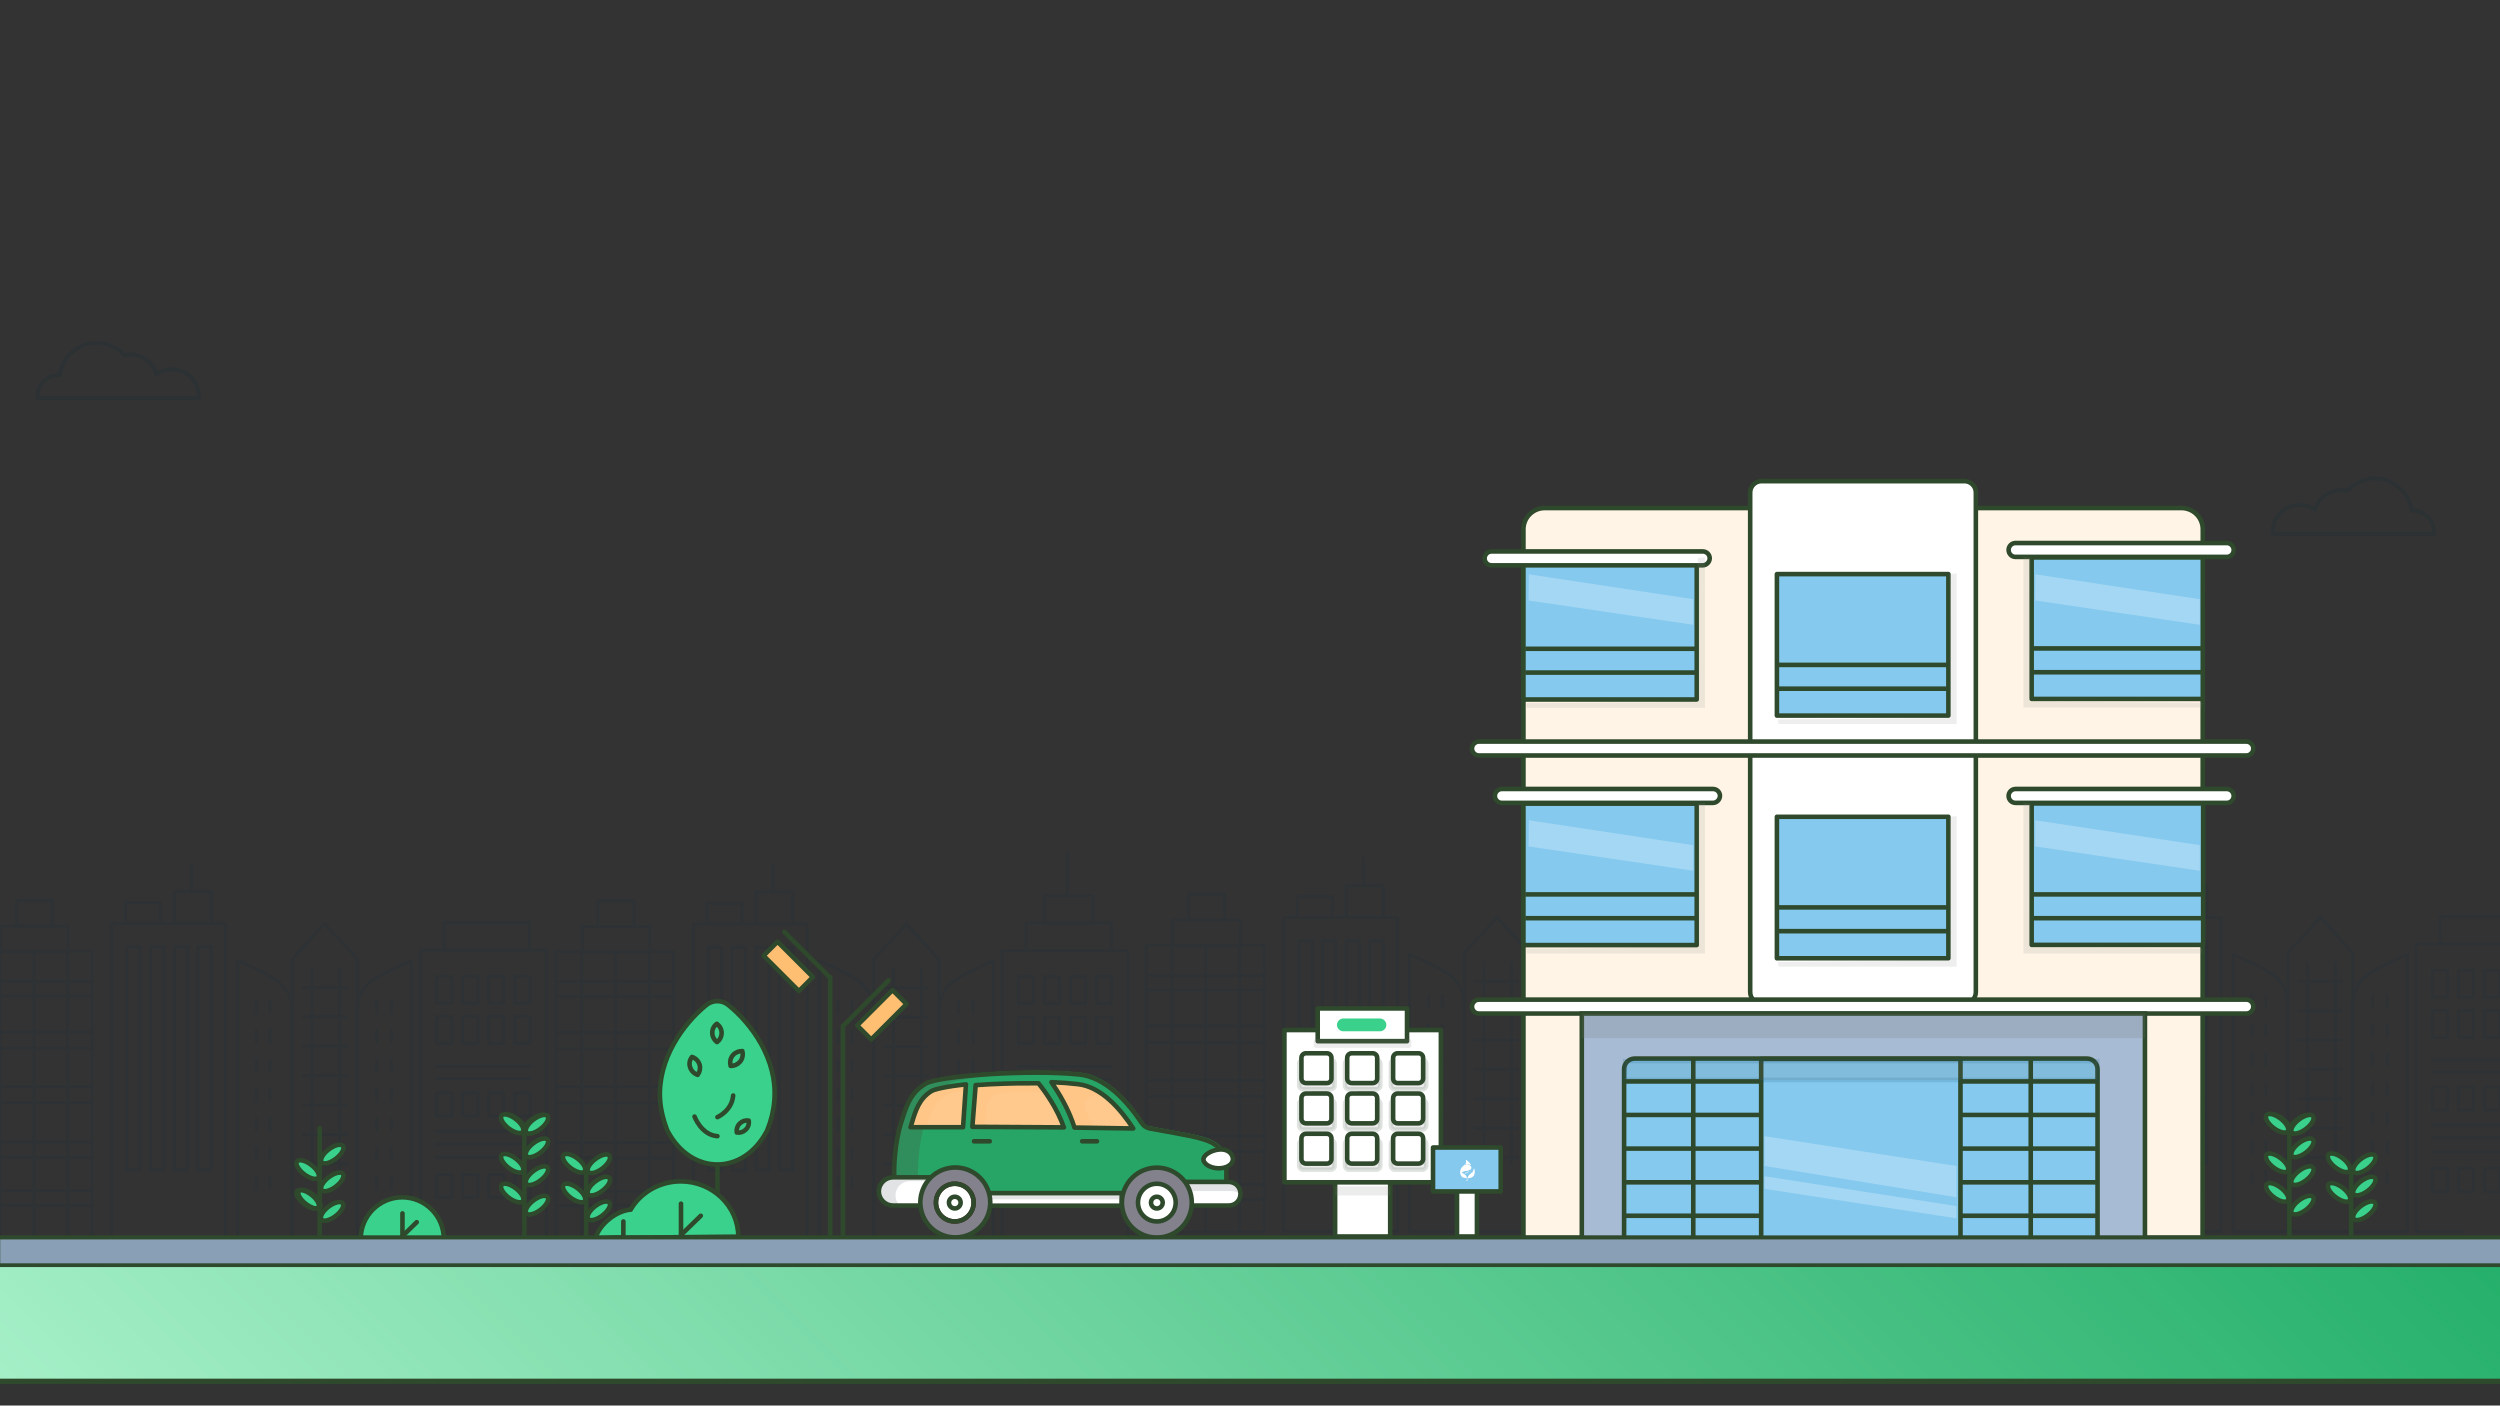 <?xml version="1.0" encoding="utf-8"?>
<!-- Generator: Adobe Illustrator 26.1.0, SVG Export Plug-In . SVG Version: 6.00 Build 0)  -->
<svg version="1.1" id="Layer_1" xmlns="http://www.w3.org/2000/svg" xmlns:xlink="http://www.w3.org/1999/xlink" x="0px" y="0px"
	 viewBox="0 0 1366 768" style="enable-background:new 0 0 1366 768;" xml:space="preserve">
<rect x="0" y="0" width="1366" height="768" fill="#333333" stroke="none"/>
<style type="text/css">
	.st0{opacity:0.66;}
	.st1{opacity:0.15;}
	.st2{fill:none;stroke:#02283F;stroke-width:1.688;stroke-linecap:round;stroke-linejoin:round;stroke-miterlimit:10;}
	.st3{fill:none;stroke:#02283F;stroke-width:1.688;stroke-linejoin:round;stroke-miterlimit:10;}
	.st4{opacity:0.43;fill:#FFBF73;enable-background:new    ;}
	.st5{fill:none;stroke:#2E492B;stroke-width:2.5;stroke-linecap:round;stroke-linejoin:round;stroke-miterlimit:10;}
	.st6{fill:url(#SVGID_1_);}
	.st7{fill:#39D18B;stroke:#2E492B;stroke-width:2.5;stroke-miterlimit:10;}
	.st8{fill:none;stroke:#135677;stroke-width:2.5;stroke-linecap:round;stroke-linejoin:round;stroke-miterlimit:10;}
	.st9{fill:#FFBF73;}
	.st10{fill:none;stroke:#2E492B;stroke-width:2.5;stroke-linecap:round;stroke-linejoin:round;stroke-miterlimit:10;}
	
		.st11{opacity:0.14;fill:none;stroke:#02283F;stroke-width:2.208;stroke-linecap:round;stroke-linejoin:round;stroke-miterlimit:10;enable-background:new    ;}
	.st12{fill:none;stroke:#523160;stroke-width:4.181;stroke-linecap:round;stroke-linejoin:round;stroke-miterlimit:10;}
	.st13{fill:#FFF4E6;stroke:#2E492B;stroke-width:2.5;stroke-miterlimit:10;}
	.st14{fill:#FFFFFF;stroke:#2E492B;stroke-width:2.5;stroke-miterlimit:10;}
	.st15{fill:none;stroke:#2E492B;stroke-width:3;stroke-linecap:round;stroke-linejoin:round;stroke-miterlimit:10;}
	.st16{fill:#A7BCD4;stroke:#2E492B;stroke-width:2.5;stroke-miterlimit:10;}
	.st17{opacity:0.2;fill:#72757C;enable-background:new    ;}
	.st18{fill:#85C9EF;stroke:#2E492B;stroke-width:2.5;stroke-linejoin:round;stroke-miterlimit:10;}
	.st19{opacity:0.15;fill:#777777;stroke:#135677;stroke-width:2.5;stroke-miterlimit:10;enable-background:new    ;}
	.st20{fill:none;stroke:#2E492B;stroke-width:2.5;stroke-linejoin:round;stroke-miterlimit:10;}
	.st21{opacity:0.25;fill:#FFFFFF;enable-background:new    ;}
	.st22{opacity:0.15;fill:#8E8E8E;enable-background:new    ;}
	.st23{fill:#FFFFFF;stroke:#2E492B;stroke-width:2.5;stroke-linecap:round;stroke-linejoin:round;stroke-miterlimit:10;}
	.st24{opacity:0.15;fill:#828282;enable-background:new    ;}
	.st25{opacity:0.15;fill:#828282;stroke:#2E492B;stroke-width:2.5;stroke-miterlimit:10;enable-background:new    ;}
	.st26{fill:#FFFFFF;}
	.st27{fill:#39D18B;}
	.st28{fill:#26A566;}
	.st29{opacity:0.2;fill:#5B3232;enable-background:new    ;}
	.st30{fill:#FFC88D;}
	.st31{opacity:0.2;fill:#FFBF73;enable-background:new    ;}
	.st32{fill:#82818C;}
	.st33{fill:#FFFFFF;stroke:#5B1818;stroke-width:2.5;stroke-miterlimit:10;}
	.st34{fill:#889FB5;stroke:#2E492B;stroke-width:2.043;stroke-miterlimit:10;}
</style>
<g id="XMLID_187_" class="st0">
	<g id="XMLID_72_" class="st1">
		<g id="XMLID_70_">
			<rect id="XMLID_67_" x="303.7" y="519.9" class="st2" width="64.4" height="156.8"/>
		</g>
		<line id="XMLID_73_" class="st2" x1="317.8" y1="675.7" x2="317.8" y2="519.9"/>
		<line id="XMLID_74_" class="st2" x1="354.9" y1="675.7" x2="354.9" y2="519.9"/>
		<line id="XMLID_75_" class="st2" x1="336.3" y1="675.7" x2="336.3" y2="519.9"/>
		<line id="XMLID_76_" class="st2" x1="303.8" y1="536.4" x2="368.4" y2="536.4"/>
		<line id="XMLID_77_" class="st2" x1="303.8" y1="544.4" x2="368.4" y2="544.4"/>
		<line id="XMLID_80_" class="st2" x1="303.8" y1="564.3" x2="368.4" y2="564.3"/>
		<line id="XMLID_79_" class="st2" x1="303.8" y1="573.1" x2="368.4" y2="573.1"/>
		<line id="XMLID_82_" class="st2" x1="303.8" y1="593.8" x2="368.4" y2="593.8"/>
		<line id="XMLID_81_" class="st2" x1="303.8" y1="602.7" x2="368.4" y2="602.7"/>
		<line id="XMLID_85_" class="st2" x1="303.8" y1="624.2" x2="368.4" y2="624.2"/>
		<line id="XMLID_83_" class="st2" x1="303.8" y1="632.6" x2="368.4" y2="632.6"/>
		<line id="XMLID_90_" class="st2" x1="303.8" y1="650.8" x2="368.4" y2="650.8"/>
		<line id="XMLID_89_" class="st2" x1="303.8" y1="658.8" x2="368.4" y2="658.8"/>
		<rect id="XMLID_71_" x="318.1" y="506.2" class="st2" width="37" height="14.1"/>
		<rect id="XMLID_92_" x="326.7" y="492.1" class="st2" width="19.8" height="14.1"/>
	</g>
	<g id="XMLID_69_" class="st1">
		<polyline id="XMLID_20_" class="st2" points="573.6,676.4 547.5,676.4 547.5,519.4 616.3,519.4 616.3,676.4 596.1,676.4 		"/>
		<rect id="XMLID_23_" x="556.4" y="533.7" class="st2" width="8.3" height="14.6"/>
		<rect id="XMLID_26_" x="570.7" y="533.7" class="st2" width="8.3" height="14.6"/>
		<rect id="XMLID_27_" x="584.9" y="533.7" class="st2" width="8.3" height="14.6"/>
		<rect id="XMLID_28_" x="599.1" y="533.7" class="st2" width="8.3" height="14.6"/>
		<rect id="XMLID_32_" x="556.4" y="555.7" class="st2" width="8.3" height="14.6"/>
		<rect id="XMLID_31_" x="570.7" y="555.7" class="st2" width="8.3" height="14.6"/>
		<rect id="XMLID_30_" x="584.9" y="555.7" class="st2" width="8.3" height="14.6"/>
		<rect id="XMLID_29_" x="599.1" y="555.7" class="st2" width="8.3" height="14.6"/>
		<rect id="XMLID_38_" x="556.4" y="597.5" class="st2" width="8.3" height="12.5"/>
		<rect id="XMLID_37_" x="570.7" y="597.5" class="st2" width="8.3" height="12.5"/>
		<rect id="XMLID_36_" x="584.9" y="597.5" class="st2" width="8.3" height="12.5"/>
		<rect id="XMLID_35_" x="599.1" y="597.5" class="st2" width="8.3" height="12.5"/>
		<rect id="XMLID_45_" x="556.4" y="641.9" class="st2" width="8.3" height="12.5"/>
		<rect id="XMLID_44_" x="570.7" y="641.9" class="st2" width="8.3" height="12.5"/>
		<rect id="XMLID_43_" x="584.9" y="641.9" class="st2" width="8.3" height="12.5"/>
		<rect id="XMLID_42_" x="599.1" y="641.9" class="st2" width="8.3" height="12.5"/>
		<line id="XMLID_33_" class="st2" x1="556.2" y1="582.8" x2="607.2" y2="582.8"/>
		<line id="XMLID_34_" class="st2" x1="556.2" y1="589.6" x2="607.2" y2="589.6"/>
		<line id="XMLID_39_" class="st2" x1="556.2" y1="618.3" x2="607.2" y2="618.3"/>
		<line id="XMLID_40_" class="st2" x1="556.2" y1="625.4" x2="607.2" y2="625.4"/>
		<line id="XMLID_41_" class="st2" x1="556.2" y1="632.6" x2="607.2" y2="632.6"/>
		<rect id="XMLID_24_" x="560.6" y="504.3" class="st2" width="46.7" height="15"/>
		<rect id="XMLID_47_" x="570.7" y="489.3" class="st2" width="26.5" height="15"/>
		<line id="XMLID_48_" class="st2" x1="583.2" y1="489.1" x2="583.2" y2="465.5"/>
	</g>
	<g id="XMLID_53_" class="st1">
		<polygon id="XMLID_52_" class="st2" points="513,676.5 477.5,676.5 477.5,524.2 495.3,504.8 513,524.2 		"/>
		<path id="XMLID_46_" class="st2" d="M542.8,676.5H513V553.7c0-17.1,11.3-19.9,29.8-28.8V676.5z"/>
		<g id="XMLID_49_">
			<g id="XMLID_315_">
				<g id="XMLID_323_">
					<line id="XMLID_325_" class="st3" x1="523.7" y1="642.7" x2="523.7" y2="650.3"/>
					<line id="XMLID_324_" class="st3" x1="531.7" y1="642.7" x2="531.7" y2="650.3"/>
				</g>
			</g>
			<g id="XMLID_300_">
				<g id="XMLID_305_">
					<line id="XMLID_310_" class="st3" x1="523.7" y1="626.7" x2="523.7" y2="634.3"/>
					<line id="XMLID_309_" class="st3" x1="531.7" y1="626.7" x2="531.7" y2="634.3"/>
				</g>
			</g>
			<g id="XMLID_283_">
				<g id="XMLID_290_">
					<line id="XMLID_293_" class="st3" x1="523.7" y1="610.7" x2="523.7" y2="618.3"/>
					<line id="XMLID_291_" class="st3" x1="531.7" y1="610.7" x2="531.7" y2="618.3"/>
				</g>
			</g>
			<g id="XMLID_269_">
				<g id="XMLID_276_">
					<line id="XMLID_278_" class="st3" x1="523.7" y1="594.6" x2="523.7" y2="602.2"/>
					<line id="XMLID_277_" class="st3" x1="531.7" y1="594.6" x2="531.7" y2="602.2"/>
				</g>
			</g>
			<g id="XMLID_255_">
				<g id="XMLID_262_">
					<line id="XMLID_264_" class="st3" x1="523.7" y1="578.6" x2="523.7" y2="586.2"/>
					<line id="XMLID_263_" class="st3" x1="531.7" y1="578.6" x2="531.7" y2="586.2"/>
				</g>
			</g>
			<g id="XMLID_244_">
				<g id="XMLID_248_">
					<line id="XMLID_250_" class="st3" x1="523.7" y1="562.6" x2="523.7" y2="570.2"/>
					<line id="XMLID_249_" class="st3" x1="531.7" y1="562.6" x2="531.7" y2="570.2"/>
				</g>
			</g>
			<g id="XMLID_234_">
				<g id="XMLID_238_">
					<line id="XMLID_240_" class="st3" x1="523.7" y1="546.5" x2="523.7" y2="554.1"/>
					<line id="XMLID_239_" class="st3" x1="531.7" y1="546.5" x2="531.7" y2="554.1"/>
				</g>
			</g>
		</g>
		<path id="XMLID_88_" class="st2" d="M447.6,676.5h29.8V553.7c0-17.1-11.3-19.9-29.8-28.8V676.5z"/>
		<g id="XMLID_54_">
			<g id="XMLID_322_">
				<g id="XMLID_326_">
					<line id="XMLID_328_" class="st3" x1="465.5" y1="642.7" x2="465.5" y2="650.3"/>
					<line id="XMLID_327_" class="st3" x1="457.9" y1="642.7" x2="457.9" y2="650.3"/>
				</g>
			</g>
			<g id="XMLID_312_">
				<g id="XMLID_316_">
					<line id="XMLID_318_" class="st3" x1="465.5" y1="626.7" x2="465.5" y2="634.3"/>
					<line id="XMLID_317_" class="st3" x1="457.9" y1="626.7" x2="457.9" y2="634.3"/>
				</g>
			</g>
			<g id="XMLID_302_">
				<g id="XMLID_306_">
					<line id="XMLID_308_" class="st3" x1="465.5" y1="610.7" x2="465.5" y2="618.3"/>
					<line id="XMLID_307_" class="st3" x1="457.9" y1="610.7" x2="457.9" y2="618.3"/>
				</g>
			</g>
			<g id="XMLID_292_">
				<g id="XMLID_296_">
					<line id="XMLID_298_" class="st3" x1="465.5" y1="594.6" x2="465.5" y2="602.2"/>
					<line id="XMLID_297_" class="st3" x1="457.9" y1="594.6" x2="457.9" y2="602.2"/>
				</g>
			</g>
			<g id="XMLID_279_">
				<g id="XMLID_286_">
					<line id="XMLID_288_" class="st3" x1="465.5" y1="578.6" x2="465.5" y2="586.2"/>
					<line id="XMLID_287_" class="st3" x1="457.9" y1="578.6" x2="457.9" y2="586.2"/>
				</g>
			</g>
			<g id="XMLID_265_">
				<g id="XMLID_272_">
					<line id="XMLID_274_" class="st3" x1="465.5" y1="562.6" x2="465.5" y2="570.2"/>
					<line id="XMLID_273_" class="st3" x1="457.9" y1="562.6" x2="457.9" y2="570.2"/>
				</g>
			</g>
			<g id="XMLID_251_">
				<g id="XMLID_258_">
					<line id="XMLID_260_" class="st3" x1="465.5" y1="546.5" x2="465.5" y2="554.1"/>
					<line id="XMLID_259_" class="st3" x1="457.9" y1="546.5" x2="457.9" y2="554.1"/>
				</g>
			</g>
		</g>
		<line id="XMLID_55_" class="st2" x1="488.2" y1="529.6" x2="488.2" y2="638.9"/>
		<line id="XMLID_56_" class="st2" x1="503.4" y1="529.6" x2="503.4" y2="638.9"/>
		<g id="XMLID_58_">
			<g id="XMLID_181_">
				<line id="XMLID_182_" class="st2" x1="483.4" y1="636" x2="506.9" y2="636"/>
			</g>
			<g id="XMLID_178_">
				<line id="XMLID_179_" class="st2" x1="483.4" y1="620" x2="506.9" y2="620"/>
			</g>
			<g id="XMLID_175_">
				<line id="XMLID_176_" class="st2" x1="483.4" y1="603.9" x2="506.9" y2="603.9"/>
			</g>
			<g id="XMLID_172_">
				<line id="XMLID_173_" class="st2" x1="483.4" y1="587.9" x2="506.9" y2="587.9"/>
			</g>
			<g id="XMLID_169_">
				<line id="XMLID_170_" class="st2" x1="483.4" y1="571.8" x2="506.9" y2="571.8"/>
			</g>
			<g id="XMLID_166_">
				<line id="XMLID_167_" class="st2" x1="483.4" y1="555.8" x2="506.9" y2="555.8"/>
			</g>
			<g id="XMLID_163_">
				<line id="XMLID_164_" class="st2" x1="483.4" y1="539.8" x2="506.9" y2="539.8"/>
			</g>
		</g>
	</g>
	<g id="XMLID_61_" class="st1">
		<rect id="XMLID_57_" x="378.9" y="504.8" class="st2" width="62.1" height="171.5"/>
		<rect id="XMLID_60_" x="387.1" y="517.6" class="st2" width="7.3" height="121.8"/>
		<rect id="XMLID_63_" x="400" y="517.6" class="st2" width="7.3" height="121.8"/>
		<rect id="XMLID_64_" x="413" y="517.6" class="st2" width="7.3" height="121.8"/>
		<rect id="XMLID_65_" x="425.9" y="517.6" class="st2" width="7.3" height="121.8"/>
		<rect id="XMLID_62_" x="413" y="487.4" class="st2" width="20.2" height="17.4"/>
		<line id="XMLID_68_" class="st2" x1="422.4" y1="487.4" x2="422.4" y2="472.3"/>
		<rect id="XMLID_66_" x="386.3" y="493.5" class="st2" width="19.2" height="11.4"/>
	</g>
</g>
<path id="XMLID_180_" class="st4" d="M408.2,621.8c-14.3,0-25.8-18.1-25.8-40.3c0-14.4,4.8-27,12.1-34.1c-2.9-0.8-6-0.2-8.5,1.8
	c-12.2,9.9-26.9,29.5-25.2,52.1c0.4,5.5,1.8,10.8,3.7,15.8c0.1,0.4,0.3,0.7,0.5,1.1c12.9,24.1,41.2,24.1,54,0l0,0
	C415.8,620.5,412.1,621.8,408.2,621.8z"/>
<g id="XMLID_00000096775449344980202290000000195972774573328563_" class="st0">
	<g id="XMLID_00000116232627931024810760000007290905171410367902_" class="st1">
		<g id="XMLID_00000173840398504379798530000018130346824835562130_">
			
				<rect id="XMLID_00000131340047060351329120000004116148929217262219_" x="626.3" y="516.4" class="st2" width="64.4" height="156.8"/>
		</g>
		<line id="XMLID_00000134243924048830927020000014579412422525911481_" class="st2" x1="640.3" y1="672.2" x2="640.3" y2="516.4"/>
		<line id="XMLID_00000142879039596929171160000010053707591111395714_" class="st2" x1="677.4" y1="672.2" x2="677.4" y2="516.4"/>
		<line id="XMLID_00000039842956426268129250000016923162273565954699_" class="st2" x1="658.9" y1="672.2" x2="658.9" y2="516.4"/>
		<line id="XMLID_00000025420363410159123900000008988890204646577834_" class="st2" x1="626.4" y1="532.9" x2="691" y2="532.9"/>
		<line id="XMLID_00000013891070552085339890000012601411300467336880_" class="st2" x1="626.4" y1="540.9" x2="691" y2="540.9"/>
		<line id="XMLID_00000132086056907480447980000016010241311663091884_" class="st2" x1="626.4" y1="560.7" x2="691" y2="560.7"/>
		<line id="XMLID_00000091695981596187141460000016017411740229464992_" class="st2" x1="626.4" y1="569.6" x2="691" y2="569.6"/>
		<line id="XMLID_00000083811758464897480170000007057967000906408891_" class="st2" x1="626.4" y1="590.3" x2="691" y2="590.3"/>
		<line id="XMLID_00000150787828657269594180000004699024647492155535_" class="st2" x1="626.4" y1="599.2" x2="691" y2="599.2"/>
		<line id="XMLID_00000100351222025641727700000011607864420581859994_" class="st2" x1="626.4" y1="620.7" x2="691" y2="620.7"/>
		<line id="XMLID_00000131345460716059785860000006523101689552735658_" class="st2" x1="626.4" y1="629.1" x2="691" y2="629.1"/>
		<line id="XMLID_00000065770624326656170510000008672089628623205017_" class="st2" x1="626.4" y1="647.3" x2="691" y2="647.3"/>
		<line id="XMLID_00000159437072077926778470000016756366737347440567_" class="st2" x1="626.4" y1="655.3" x2="691" y2="655.3"/>
		
			<rect id="XMLID_00000173126406602935950810000007132574720901929394_" x="640.7" y="502.7" class="st2" width="37" height="14.1"/>
		
			<rect id="XMLID_00000054242546224884620810000004532374737985428864_" x="649.3" y="488.6" class="st2" width="19.8" height="14.1"/>
	</g>
	<g id="XMLID_00000067955021711663435170000007684612756354250887_" class="st1">
		<polyline id="XMLID_00000096034893846262699710000016961912950763027871_" class="st2" points="896.2,672.9 870.1,672.9 
			870.1,515.8 938.9,515.8 938.9,672.9 918.6,672.9 		"/>
		<rect id="XMLID_00000051385054656161437690000010655408400853119907_" x="879" y="530.2" class="st2" width="8.3" height="14.6"/>
		
			<rect id="XMLID_00000001623633359031825060000000230057542545971595_" x="893.2" y="530.2" class="st2" width="8.3" height="14.6"/>
		
			<rect id="XMLID_00000071553880887763775580000000255357006774382470_" x="907.4" y="530.2" class="st2" width="8.3" height="14.6"/>
		
			<rect id="XMLID_00000045613779689849666190000014683818567233531273_" x="921.7" y="530.2" class="st2" width="8.3" height="14.6"/>
		<rect id="XMLID_00000052104787856963413570000006796555173582161804_" x="879" y="552.2" class="st2" width="8.3" height="14.6"/>
		
			<rect id="XMLID_00000145021871939770095620000014336886684046862226_" x="893.2" y="552.2" class="st2" width="8.3" height="14.6"/>
		
			<rect id="XMLID_00000166663009966672462680000013681173424118341249_" x="907.4" y="552.2" class="st2" width="8.3" height="14.6"/>
		
			<rect id="XMLID_00000095307933672901451320000015706107833199449513_" x="921.7" y="552.2" class="st2" width="8.3" height="14.6"/>
		<rect id="XMLID_00000152985154520151164750000010125345584930725506_" x="879" y="594" class="st2" width="8.3" height="12.5"/>
		<rect id="XMLID_00000158008263480879764540000008339109634912482450_" x="893.2" y="594" class="st2" width="8.3" height="12.5"/>
		<rect id="XMLID_00000026137768562161048200000005311713449683094200_" x="907.4" y="594" class="st2" width="8.3" height="12.5"/>
		<rect id="XMLID_00000114043125360455235570000001196275549940505508_" x="921.7" y="594" class="st2" width="8.3" height="12.5"/>
		<rect id="XMLID_00000065070905811405749130000005313591391181683640_" x="879" y="638.4" class="st2" width="8.3" height="12.5"/>
		
			<rect id="XMLID_00000178178487402543089900000016717211024864704402_" x="893.2" y="638.4" class="st2" width="8.3" height="12.5"/>
		
			<rect id="XMLID_00000128469212240091209040000005920488960062232503_" x="907.4" y="638.4" class="st2" width="8.3" height="12.5"/>
		
			<rect id="XMLID_00000129201259782610916010000008941049964470377126_" x="921.7" y="638.4" class="st2" width="8.3" height="12.5"/>
		<line id="XMLID_00000119086708880440367740000005653930514022303129_" class="st2" x1="878.7" y1="579.3" x2="929.8" y2="579.3"/>
		<line id="XMLID_00000145054036621132086070000011685229116012559277_" class="st2" x1="878.7" y1="586.1" x2="929.8" y2="586.1"/>
		<line id="XMLID_00000152249174735303913490000009534404822026980787_" class="st2" x1="878.7" y1="614.8" x2="929.8" y2="614.8"/>
		<line id="XMLID_00000111157410028986015620000001890679463379957660_" class="st2" x1="878.7" y1="621.9" x2="929.8" y2="621.9"/>
		<line id="XMLID_00000083803788016366517460000010876771195055848895_" class="st2" x1="878.7" y1="629.1" x2="929.8" y2="629.1"/>
		
			<rect id="XMLID_00000152239448449630128220000011940342795758697141_" x="883.1" y="500.8" class="st2" width="46.7" height="15"/>
		<path id="XMLID_00000037652851979590180300000003204338858950897331_" class="st2" d="M905.8,462"/>
		<path id="XMLID_00000176023490758825884020000013536148774618417854_" class="st2" d="M905.8,485.6"/>
	</g>
	<g id="XMLID_00000090991793121168380930000015328800606632629932_" class="st1">
		<polygon id="XMLID_00000179603935504757076130000003798390782060311682_" class="st2" points="835.6,673 800.1,673 800.1,520.7 
			817.9,501.3 835.6,520.7 		"/>
		<path id="XMLID_00000054247510597423541140000004195734323406635176_" class="st2" d="M865.3,673h-29.8V550.2
			c0-17.1,11.3-19.9,29.8-28.8V673z"/>
		<g id="XMLID_00000176726856400408971220000000579964689979380872_">
			<g id="XMLID_00000071558200616698114030000016661257926710929792_">
				<g id="XMLID_00000096741151043001995350000012055842585227134387_">
					
						<line id="XMLID_00000094593259537905104630000014945479479451626926_" class="st3" x1="846.3" y1="639.2" x2="846.3" y2="646.8"/>
					
						<line id="XMLID_00000140716089092612329940000006816576543197162132_" class="st3" x1="854.3" y1="639.2" x2="854.3" y2="646.8"/>
				</g>
			</g>
			<g id="XMLID_00000124856099325255955470000006057590329717285544_">
				<g id="XMLID_00000170272039882583460130000007659217574683504541_">
					
						<line id="XMLID_00000051342697399406639420000012228727069359612323_" class="st3" x1="846.3" y1="623.2" x2="846.3" y2="630.8"/>
					
						<line id="XMLID_00000094575901785688373770000014383048832962709941_" class="st3" x1="854.3" y1="623.2" x2="854.3" y2="630.8"/>
				</g>
			</g>
			<g id="XMLID_00000080920111330373443750000010926351529240077441_">
				<g id="XMLID_00000134957893350026730710000013147065997294706305_">
					
						<line id="XMLID_00000129179971004580247000000002272773885906553998_" class="st3" x1="846.3" y1="607.2" x2="846.3" y2="614.8"/>
					
						<line id="XMLID_00000126316666654822919160000013676133238286495420_" class="st3" x1="854.3" y1="607.2" x2="854.3" y2="614.8"/>
				</g>
			</g>
			<g id="XMLID_00000000923273050830540640000015370903445597264060_">
				<g id="XMLID_00000001621546302279979090000003800175088326177934_">
					
						<line id="XMLID_00000136397677104162948680000007087517210581599134_" class="st3" x1="846.3" y1="591.1" x2="846.3" y2="598.7"/>
					
						<line id="XMLID_00000087395921871893039220000004868064405697100428_" class="st3" x1="854.3" y1="591.1" x2="854.3" y2="598.7"/>
				</g>
			</g>
			<g id="XMLID_00000026844011258594585470000003641698434699395997_">
				<g id="XMLID_00000047768374987031911330000018277161433823147450_">
					
						<line id="XMLID_00000049904113077371720620000007738458045103538107_" class="st3" x1="846.3" y1="575.1" x2="846.3" y2="582.7"/>
					
						<line id="XMLID_00000115503804551510974470000006652481746545428156_" class="st3" x1="854.3" y1="575.1" x2="854.3" y2="582.7"/>
				</g>
			</g>
			<g id="XMLID_00000177477629931242327370000008073884604431892125_">
				<g id="XMLID_00000069374947009646943250000009694534086824035206_">
					
						<line id="XMLID_00000152258921976750895150000018090308050125283719_" class="st3" x1="846.3" y1="559.1" x2="846.3" y2="566.7"/>
					
						<line id="XMLID_00000054262806050236585840000003384919901814357423_" class="st3" x1="854.3" y1="559.1" x2="854.3" y2="566.7"/>
				</g>
			</g>
			<g id="XMLID_00000109709480767332916230000008003302784613882040_">
				<g id="XMLID_00000000940116113162375190000009935088910104841362_">
					
						<line id="XMLID_00000097462707476274134790000014930971898263653552_" class="st3" x1="846.3" y1="543" x2="846.3" y2="550.6"/>
					
						<line id="XMLID_00000020375147919538332480000011425240235704760485_" class="st3" x1="854.3" y1="543" x2="854.3" y2="550.6"/>
				</g>
			</g>
		</g>
		<path id="XMLID_00000163055211573366244650000016069332517011376276_" class="st2" d="M770.2,673H800V550.2
			c0-17.1-11.3-19.9-29.8-28.8V673z"/>
		<g id="XMLID_00000089544935219010174780000013459013633660410037_">
			<g id="XMLID_00000045607020347045176090000016669326226587569847_">
				<g id="XMLID_00000090273877471170883060000006589360436278012544_">
					<line id="XMLID_00000172408005070095215160000012960062691535679166_" class="st3" x1="788" y1="639.2" x2="788" y2="646.8"/>
					
						<line id="XMLID_00000104706159268205151620000006537898781671751811_" class="st3" x1="780.4" y1="639.2" x2="780.4" y2="646.8"/>
				</g>
			</g>
			<g id="XMLID_00000147926645336553676000000015087730841154772130_">
				<g id="XMLID_00000123432292411881716020000002198604100715243162_">
					<line id="XMLID_00000169527733471904753890000006670367036396552348_" class="st3" x1="788" y1="623.2" x2="788" y2="630.8"/>
					
						<line id="XMLID_00000073684381345505033230000016984247121245837203_" class="st3" x1="780.4" y1="623.2" x2="780.4" y2="630.8"/>
				</g>
			</g>
			<g id="XMLID_00000085970295698598729930000006130262792398805674_">
				<g id="XMLID_00000149346860455451889130000005286068819483622025_">
					<line id="XMLID_00000007398723796103482190000016988260721251840444_" class="st3" x1="788" y1="607.2" x2="788" y2="614.8"/>
					
						<line id="XMLID_00000062162188269728717240000000306779274496242307_" class="st3" x1="780.4" y1="607.2" x2="780.4" y2="614.8"/>
				</g>
			</g>
			<g id="XMLID_00000049188094488067950730000010189127039088680349_">
				<g id="XMLID_00000132805742271747514810000004727114431411846022_">
					<line id="XMLID_00000170270371026012941100000013489799514763800748_" class="st3" x1="788" y1="591.1" x2="788" y2="598.7"/>
					
						<line id="XMLID_00000031186603366324391000000010044183876760820637_" class="st3" x1="780.4" y1="591.1" x2="780.4" y2="598.7"/>
				</g>
			</g>
			<g id="XMLID_00000153691609113138179870000002243701659556708014_">
				<g id="XMLID_00000049206477457514840110000006421312722070601110_">
					<line id="XMLID_00000014632253120654093290000012589775000946486929_" class="st3" x1="788" y1="575.1" x2="788" y2="582.7"/>
					
						<line id="XMLID_00000069368092228514772080000001949924674692457918_" class="st3" x1="780.4" y1="575.1" x2="780.4" y2="582.7"/>
				</g>
			</g>
			<g id="XMLID_00000126304380941420580620000003371959330764706464_">
				<g id="XMLID_00000016063161274399446740000006052661786346449544_">
					<line id="XMLID_00000077324160367295771620000009000422752363958416_" class="st3" x1="788" y1="559.1" x2="788" y2="566.7"/>
					
						<line id="XMLID_00000079466149158013498810000008665857459482588828_" class="st3" x1="780.4" y1="559.1" x2="780.4" y2="566.7"/>
				</g>
			</g>
			<g id="XMLID_00000140708703492386503010000014124017856518773888_">
				<g id="XMLID_00000125584179748959823600000014777038205299736999_">
					<line id="XMLID_00000088826023582280996730000000328756920100388280_" class="st3" x1="788" y1="543" x2="788" y2="550.6"/>
					
						<line id="XMLID_00000007401293485721627400000012360274776712954756_" class="st3" x1="780.4" y1="543" x2="780.4" y2="550.6"/>
				</g>
			</g>
		</g>
		<line id="XMLID_00000113331224306571374690000006883533215253105826_" class="st2" x1="810.8" y1="526.1" x2="810.8" y2="635.4"/>
		<line id="XMLID_00000165207314120092729800000013893840601638329268_" class="st2" x1="826" y1="526.1" x2="826" y2="635.4"/>
		<g id="XMLID_00000126307581511043495510000001091467332451509438_">
			<g id="XMLID_00000013179022711530946900000004497559233423532942_">
				<line id="XMLID_00000003813579514504040230000005006174468521456284_" class="st2" x1="806" y1="632.5" x2="829.4" y2="632.5"/>
			</g>
			<g id="XMLID_00000177484561883909714750000001986270138211532723_">
				<line id="XMLID_00000054255110582657149760000008055728526603606961_" class="st2" x1="806" y1="616.5" x2="829.4" y2="616.5"/>
			</g>
			<g id="XMLID_00000142890337701278140890000012624920116532814473_">
				<line id="XMLID_00000092445465592672894430000017285458052203790488_" class="st2" x1="806" y1="600.4" x2="829.4" y2="600.4"/>
			</g>
			<g id="XMLID_00000034072855023061647550000018125387971009307278_">
				<line id="XMLID_00000036221680855577443070000004521219820994430884_" class="st2" x1="806" y1="584.4" x2="829.4" y2="584.4"/>
			</g>
			<g id="XMLID_00000152233687203041970670000006596219204832934804_">
				<line id="XMLID_00000067937270256623812080000001021716613378290056_" class="st2" x1="806" y1="568.3" x2="829.4" y2="568.3"/>
			</g>
			<g id="XMLID_00000039823955139656220520000015409027208217149117_">
				<line id="XMLID_00000103960846933167487420000002830528025863570848_" class="st2" x1="806" y1="552.3" x2="829.4" y2="552.3"/>
			</g>
			<g id="XMLID_00000093178646432836718470000010087775531524425650_">
				<line id="XMLID_00000156573542140729139670000010767215952486592677_" class="st2" x1="806" y1="536.3" x2="829.4" y2="536.3"/>
			</g>
		</g>
	</g>
	<g id="XMLID_00000083776320074201103220000007015857940537941645_" class="st1">
		
			<rect id="XMLID_00000150796033753271720620000002923312016660739489_" x="701.4" y="501.3" class="st2" width="62.1" height="171.5"/>
		
			<rect id="XMLID_00000091013829722629836440000017641200075092119712_" x="709.7" y="514.1" class="st2" width="7.3" height="121.8"/>
		
			<rect id="XMLID_00000000182431918280777910000010362260920316332188_" x="722.6" y="514.1" class="st2" width="7.3" height="121.8"/>
		
			<rect id="XMLID_00000087398090216920629440000009091655979540792973_" x="735.6" y="514.1" class="st2" width="7.3" height="121.8"/>
		
			<rect id="XMLID_00000152238046526640305470000012096103304933747864_" x="748.5" y="514.1" class="st2" width="7.3" height="121.8"/>
		
			<rect id="XMLID_00000065071994579029287100000012501176694669166473_" x="735.6" y="483.9" class="st2" width="20.2" height="17.4"/>
		<line id="XMLID_00000013890744287214201410000002666199009634338475_" class="st2" x1="745" y1="483.9" x2="745" y2="468.8"/>
		
			<rect id="XMLID_00000044879059783335303600000015867132832535148460_" x="708.9" y="490" class="st2" width="19.2" height="11.4"/>
	</g>
</g>
<g id="XMLID_00000157301436197251361210000013811834773400053401_" class="st0">
	<g id="XMLID_00000050632422566219805830000004887742671605063299_" class="st1">
		<g id="XMLID_00000110455135766948534520000007075537561003988129_">
			
				<rect id="XMLID_00000146480999440956409780000001071946837723708571_" x="1076.3" y="516.4" class="st2" width="64.4" height="156.8"/>
		</g>
		
			<line id="XMLID_00000019667323467712790400000008261860190599862153_" class="st2" x1="1090.4" y1="672.2" x2="1090.4" y2="516.4"/>
		
			<line id="XMLID_00000124141204423850269680000002246000839830550427_" class="st2" x1="1127.5" y1="672.2" x2="1127.5" y2="516.4"/>
		
			<line id="XMLID_00000105399210357937405100000000484477952075617164_" class="st2" x1="1108.9" y1="672.2" x2="1108.9" y2="516.4"/>
		<line id="XMLID_00000103257011595871014340000016480277276539670697_" class="st2" x1="1076.4" y1="532.9" x2="1141" y2="532.9"/>
		<line id="XMLID_00000153676531039143235030000009372181293670548378_" class="st2" x1="1076.4" y1="540.9" x2="1141" y2="540.9"/>
		<line id="XMLID_00000021837320321195855590000001886730341292975504_" class="st2" x1="1076.4" y1="560.7" x2="1141" y2="560.7"/>
		<line id="XMLID_00000102534356493054560770000008026494026070256781_" class="st2" x1="1076.4" y1="569.6" x2="1141" y2="569.6"/>
		<line id="XMLID_00000062876634179921067190000006785931905666588844_" class="st2" x1="1076.4" y1="590.3" x2="1141" y2="590.3"/>
		<line id="XMLID_00000157297077709743455540000006297588168948031677_" class="st2" x1="1076.4" y1="599.2" x2="1141" y2="599.2"/>
		<line id="XMLID_00000155852058903139129550000017856374051387603352_" class="st2" x1="1076.4" y1="620.7" x2="1141" y2="620.7"/>
		<line id="XMLID_00000106868598975640142990000004965074754774686390_" class="st2" x1="1076.4" y1="629.1" x2="1141" y2="629.1"/>
		<line id="XMLID_00000122702298589094335820000004094417351757131176_" class="st2" x1="1076.4" y1="647.3" x2="1141" y2="647.3"/>
		<line id="XMLID_00000082336306994802713030000013287671928682920593_" class="st2" x1="1076.4" y1="655.3" x2="1141" y2="655.3"/>
		
			<rect id="XMLID_00000139262290614934020720000000750646058581416383_" x="1090.7" y="502.7" class="st2" width="37" height="14.1"/>
		
			<rect id="XMLID_00000173856850427821052530000014789640978254282140_" x="1099.3" y="488.6" class="st2" width="19.8" height="14.1"/>
	</g>
	<g id="XMLID_00000003091550680367761450000014857458226266743972_" class="st1">
		<polyline id="XMLID_00000124845150551833858550000016236570756543559336_" class="st2" points="1346.2,672.9 1320.1,672.9 
			1320.1,515.8 1388.9,515.8 1388.9,672.9 1368.7,672.9 		"/>
		
			<rect id="XMLID_00000098213797668846063110000005922389721547477138_" x="1329" y="530.2" class="st2" width="8.3" height="14.6"/>
		
			<rect id="XMLID_00000176759764662140968140000012613180407787567258_" x="1343.3" y="530.2" class="st2" width="8.3" height="14.6"/>
		
			<rect id="XMLID_00000003096021365446121610000016616307561367003046_" x="1357.5" y="530.2" class="st2" width="8.3" height="14.6"/>
		
			<rect id="XMLID_00000153666452016356165300000002050553107062666936_" x="1371.7" y="530.2" class="st2" width="8.3" height="14.6"/>
		
			<rect id="XMLID_00000153678392335293612830000003143933616341287855_" x="1329" y="552.2" class="st2" width="8.3" height="14.6"/>
		
			<rect id="XMLID_00000042008389809038116040000003639376944130669461_" x="1343.3" y="552.2" class="st2" width="8.3" height="14.6"/>
		
			<rect id="XMLID_00000083069747289710572130000004045433114971032214_" x="1357.5" y="552.2" class="st2" width="8.3" height="14.6"/>
		
			<rect id="XMLID_00000079448951646939785770000015469101453362509186_" x="1371.7" y="552.2" class="st2" width="8.3" height="14.6"/>
		<rect id="XMLID_00000017483918022406647430000010543047003698103190_" x="1329" y="594" class="st2" width="8.3" height="12.5"/>
		
			<rect id="XMLID_00000164472596822340120530000002816569999838461341_" x="1343.3" y="594" class="st2" width="8.3" height="12.5"/>
		
			<rect id="XMLID_00000163771975565091873090000005507353685906885527_" x="1357.5" y="594" class="st2" width="8.3" height="12.5"/>
		
			<rect id="XMLID_00000017498979120310875970000005702831679585631405_" x="1371.7" y="594" class="st2" width="8.3" height="12.5"/>
		
			<rect id="XMLID_00000145746762772335211860000009089295074644145326_" x="1329" y="638.4" class="st2" width="8.3" height="12.5"/>
		
			<rect id="XMLID_00000140002816372773845180000016148589588957232019_" x="1343.3" y="638.4" class="st2" width="8.3" height="12.5"/>
		
			<rect id="XMLID_00000077317202718383564530000017942343427255076747_" x="1357.5" y="638.4" class="st2" width="8.3" height="12.5"/>
		
			<rect id="XMLID_00000089572115810197234030000008857610612532495488_" x="1371.7" y="638.4" class="st2" width="8.3" height="12.5"/>
		
			<line id="XMLID_00000088818257687546524490000007256714958560023978_" class="st2" x1="1328.8" y1="579.3" x2="1379.8" y2="579.3"/>
		
			<line id="XMLID_00000139251553636141533270000013144365791899715976_" class="st2" x1="1328.8" y1="586.1" x2="1379.8" y2="586.1"/>
		
			<line id="XMLID_00000103969422629024042800000002010565316800666027_" class="st2" x1="1328.8" y1="614.8" x2="1379.8" y2="614.8"/>
		
			<line id="XMLID_00000046327561984574733480000001954344207644495257_" class="st2" x1="1328.8" y1="621.9" x2="1379.8" y2="621.9"/>
		
			<line id="XMLID_00000075862592649680503140000000248142793542465183_" class="st2" x1="1328.8" y1="629.1" x2="1379.8" y2="629.1"/>
		
			<rect id="XMLID_00000139290460585636500420000014583322848923866290_" x="1333.2" y="500.8" class="st2" width="46.7" height="15"/>
		<path id="XMLID_00000035521796998271593480000006789944392073089979_" class="st2" d="M1355.8,462"/>
		<path id="XMLID_00000064335015401636019420000002518681520688958393_" class="st2" d="M1355.8,485.6"/>
	</g>
	<g id="XMLID_00000057121748870022499170000003322181523926429619_" class="st1">
		<polygon id="XMLID_00000172427982455682833960000006229662371413110673_" class="st2" points="1285.6,673 1250.1,673 
			1250.1,520.7 1267.9,501.3 1285.6,520.7 		"/>
		<path id="XMLID_00000118399177121314995390000008849387063788660368_" class="st2" d="M1315.4,673h-29.8V550.2
			c0-17.1,11.3-19.9,29.8-28.8V673z"/>
		<g id="XMLID_00000083787936419152404070000007404032793349026698_">
			<g id="XMLID_00000044159251669603208700000005937724521312410759_">
				<g id="XMLID_00000169534005060756509980000003843435005370956468_">
					
						<line id="XMLID_00000041993605813242790880000013167179522180108942_" class="st3" x1="1296.3" y1="639.2" x2="1296.3" y2="646.8"/>
					
						<line id="XMLID_00000119090439036029765550000009314651060409008527_" class="st3" x1="1304.3" y1="639.2" x2="1304.3" y2="646.8"/>
				</g>
			</g>
			<g id="XMLID_00000106144697159631113220000007636335982429832839_">
				<g id="XMLID_00000152242051709313730910000008778072067228569273_">
					
						<line id="XMLID_00000064348991388981860530000007468895802301981366_" class="st3" x1="1296.3" y1="623.2" x2="1296.3" y2="630.8"/>
					
						<line id="XMLID_00000041993909320004192570000008717964242344070056_" class="st3" x1="1304.3" y1="623.2" x2="1304.3" y2="630.8"/>
				</g>
			</g>
			<g id="XMLID_00000059293174902778060050000010725131230002570930_">
				<g id="XMLID_00000152946708682394743480000009686339072950507924_">
					
						<line id="XMLID_00000125578334690374608040000003456006715008178306_" class="st3" x1="1296.3" y1="607.2" x2="1296.3" y2="614.8"/>
					
						<line id="XMLID_00000117666376915971699680000015675784808561780135_" class="st3" x1="1304.3" y1="607.2" x2="1304.3" y2="614.8"/>
				</g>
			</g>
			<g id="XMLID_00000017484095280626449250000002721800348039748006_">
				<g id="XMLID_00000021812137501588907560000013033572190275610508_">
					
						<line id="XMLID_00000115481649176546212960000004845790202063660214_" class="st3" x1="1296.3" y1="591.1" x2="1296.3" y2="598.7"/>
					
						<line id="XMLID_00000173871267154524455170000017687334132448857530_" class="st3" x1="1304.3" y1="591.1" x2="1304.3" y2="598.7"/>
				</g>
			</g>
			<g id="XMLID_00000048465775696007453100000015106243174865239711_">
				<g id="XMLID_00000038395585067572559880000008033563308598938246_">
					
						<line id="XMLID_00000145040948018338671900000010375789848295781793_" class="st3" x1="1296.3" y1="575.1" x2="1296.3" y2="582.7"/>
					
						<line id="XMLID_00000044880932251919887770000015830325649785643699_" class="st3" x1="1304.3" y1="575.1" x2="1304.3" y2="582.7"/>
				</g>
			</g>
			<g id="XMLID_00000127746993625002721050000008021659468379079057_">
				<g id="XMLID_00000027564483746821406690000011655494600833490310_">
					
						<line id="XMLID_00000131366010585282072480000010051026436186508469_" class="st3" x1="1296.3" y1="559.1" x2="1296.3" y2="566.7"/>
					
						<line id="XMLID_00000128481800624674858650000006136051702760331955_" class="st3" x1="1304.3" y1="559.1" x2="1304.3" y2="566.7"/>
				</g>
			</g>
			<g id="XMLID_00000030489147818992068570000010776559043812386451_">
				<g id="XMLID_00000120519921948919035070000009608216295996817817_">
					
						<line id="XMLID_00000073720083424743267100000007804445176464942720_" class="st3" x1="1296.3" y1="543" x2="1296.3" y2="550.6"/>
					
						<line id="XMLID_00000129206670134923791990000012803454445411318933_" class="st3" x1="1304.3" y1="543" x2="1304.3" y2="550.6"/>
				</g>
			</g>
		</g>
		<path id="XMLID_00000106139429993726960670000017819952638026157492_" class="st2" d="M1220.2,673h29.8V550.2
			c0-17.1-11.3-19.9-29.8-28.8V673z"/>
		<g id="XMLID_00000139252441318411385130000003852107711138705303_">
			<g id="XMLID_00000119808034339568798770000009290604037832370312_">
				<g id="XMLID_00000150806632287594988480000004197611637143351736_">
					
						<line id="XMLID_00000090997753613977302910000001772912000384678075_" class="st3" x1="1238.1" y1="639.2" x2="1238.1" y2="646.8"/>
					
						<line id="XMLID_00000097495770102581512170000000242973388631188660_" class="st3" x1="1230.5" y1="639.2" x2="1230.5" y2="646.8"/>
				</g>
			</g>
			<g id="XMLID_00000137839177922419085000000009900317505532434595_">
				<g id="XMLID_00000010293368105576925630000005526235220682916228_">
					
						<line id="XMLID_00000056426424082172633240000006746672876256308410_" class="st3" x1="1238.1" y1="623.2" x2="1238.1" y2="630.8"/>
					
						<line id="XMLID_00000073712504907173534810000013936355516234936461_" class="st3" x1="1230.5" y1="623.2" x2="1230.5" y2="630.8"/>
				</g>
			</g>
			<g id="XMLID_00000023966949050780430870000004338734841429547427_">
				<g id="XMLID_00000160885871974606259620000012785446524257002676_">
					
						<line id="XMLID_00000066496230701253094660000009351752049912296373_" class="st3" x1="1238.1" y1="607.2" x2="1238.1" y2="614.8"/>
					
						<line id="XMLID_00000150816135932361108710000012001354310605703584_" class="st3" x1="1230.5" y1="607.2" x2="1230.5" y2="614.8"/>
				</g>
			</g>
			<g id="XMLID_00000125568878608627294140000005224967575549459623_">
				<g id="XMLID_00000101095678666799185870000005494398900874824885_">
					
						<line id="XMLID_00000130649230139093921510000009696888100316673164_" class="st3" x1="1238.1" y1="591.1" x2="1238.1" y2="598.7"/>
					
						<line id="XMLID_00000112630452816997757790000009240103920650572718_" class="st3" x1="1230.5" y1="591.1" x2="1230.5" y2="598.7"/>
				</g>
			</g>
			<g id="XMLID_00000015313438518340292370000010016241014581345441_">
				<g id="XMLID_00000035505855275653488590000018441987271257148589_">
					
						<line id="XMLID_00000096774639876399588730000003655236786662640037_" class="st3" x1="1238.1" y1="575.1" x2="1238.1" y2="582.7"/>
					
						<line id="XMLID_00000173150041490939993690000015840455439502799499_" class="st3" x1="1230.5" y1="575.1" x2="1230.5" y2="582.7"/>
				</g>
			</g>
			<g id="XMLID_00000134240287113869217850000014448061520071258507_">
				<g id="XMLID_00000140013353110354215590000016162285231877792696_">
					
						<line id="XMLID_00000032633886692463816000000017519335206048963741_" class="st3" x1="1238.1" y1="559.1" x2="1238.1" y2="566.7"/>
					
						<line id="XMLID_00000183942966305304683300000017972724378996223423_" class="st3" x1="1230.5" y1="559.1" x2="1230.5" y2="566.7"/>
				</g>
			</g>
			<g id="XMLID_00000082334664212028877010000010919095047816288395_">
				<g id="XMLID_00000054947685490609951870000000294976976837811377_">
					
						<line id="XMLID_00000147198352087826797790000013896958732408242095_" class="st3" x1="1238.1" y1="543" x2="1238.1" y2="550.6"/>
					
						<line id="XMLID_00000011014614458048979940000006626422219243364273_" class="st3" x1="1230.5" y1="543" x2="1230.5" y2="550.6"/>
				</g>
			</g>
		</g>
		
			<line id="XMLID_00000014621429987418554110000010585878411010826633_" class="st2" x1="1260.8" y1="526.1" x2="1260.8" y2="635.4"/>
		<line id="XMLID_00000008839925376377329100000003001265458287853720_" class="st2" x1="1276" y1="526.1" x2="1276" y2="635.4"/>
		<g id="XMLID_00000075871339503555048660000007197796606297462452_">
			<g id="XMLID_00000061451679575842653450000011985863735700831914_">
				
					<line id="XMLID_00000169537285746265937760000008166111670174431642_" class="st2" x1="1256" y1="632.5" x2="1279.5" y2="632.5"/>
			</g>
			<g id="XMLID_00000149345709824178408700000000401727371484059029_">
				
					<line id="XMLID_00000163040687664065384380000008183249396832254337_" class="st2" x1="1256" y1="616.5" x2="1279.5" y2="616.5"/>
			</g>
			<g id="XMLID_00000021080113665295120010000011251575018149713050_">
				
					<line id="XMLID_00000079454221503392885740000006023844467942015672_" class="st2" x1="1256" y1="600.4" x2="1279.5" y2="600.4"/>
			</g>
			<g id="XMLID_00000116204314551799537560000012628424270338335623_">
				
					<line id="XMLID_00000060021832217123549420000012203872211852073151_" class="st2" x1="1256" y1="584.4" x2="1279.5" y2="584.4"/>
			</g>
			<g id="XMLID_00000099628766020668870230000016137093019334240156_">
				
					<line id="XMLID_00000081625170684554331980000008130560840657152443_" class="st2" x1="1256" y1="568.3" x2="1279.5" y2="568.3"/>
			</g>
			<g id="XMLID_00000012441076578666101040000002856087597337918344_">
				
					<line id="XMLID_00000070089219444749957040000002907829270734087870_" class="st2" x1="1256" y1="552.3" x2="1279.5" y2="552.3"/>
			</g>
			<g id="XMLID_00000025409639282544240390000002549811053561619878_">
				
					<line id="XMLID_00000066475858398892707290000018337973711851141530_" class="st2" x1="1256" y1="536.3" x2="1279.5" y2="536.3"/>
			</g>
		</g>
	</g>
	<g id="XMLID_00000033370276456909132670000017209540567802425987_" class="st1">
		
			<rect id="XMLID_00000053519256968838006620000010436891209409296030_" x="1151.5" y="501.3" class="st2" width="62.1" height="171.5"/>
		
			<rect id="XMLID_00000054987761457964247450000000526128002615775914_" x="1159.7" y="514.1" class="st2" width="7.3" height="121.8"/>
		
			<rect id="XMLID_00000083089688369377395430000004061869368032598915_" x="1172.6" y="514.1" class="st2" width="7.3" height="121.8"/>
		
			<rect id="XMLID_00000013907629780727498450000018302154488921099940_" x="1185.6" y="514.1" class="st2" width="7.3" height="121.8"/>
		
			<rect id="XMLID_00000085960634983288813120000014159302647594070457_" x="1198.5" y="514.1" class="st2" width="7.3" height="121.8"/>
		
			<rect id="XMLID_00000039848172432510923680000013357946010398275769_" x="1185.6" y="483.9" class="st2" width="20.2" height="17.4"/>
		<line id="XMLID_00000090281937463285012790000015465288603695238024_" class="st2" x1="1195" y1="483.9" x2="1195" y2="468.8"/>
		
			<rect id="XMLID_00000000926647340894410240000015111691700679846814_" x="1158.9" y="490" class="st2" width="19.2" height="11.4"/>
	</g>
</g>
<line id="XMLID_22_" class="st5" x1="392" y1="675.3" x2="392" y2="588.5"/>
<path id="XMLID_12_" class="st4" d="M380.6,646.7c-2.7-0.8-5.6-1.2-8.6-1.2c-17.3,0-31.4,14.1-31.4,31.4h17.2
	C357.8,662.6,367.4,650.4,380.6,646.7z"/>
<g id="XMLID_00000080204602598428161930000013144564876955881641_" class="st0">
	<g id="XMLID_00000136411992415917629260000016169419472584800423_" class="st1">
		<g id="XMLID_00000145750983954054328730000014986803661925616558_">
			
				<rect id="XMLID_00000170996777133452990950000016488854601890221449_" x="-14.1" y="519.7" class="st2" width="64.4" height="156.8"/>
		</g>
		<line id="XMLID_00000111150394381153814320000011308905162512304544_" class="st2" x1="-0.1" y1="675.5" x2="-0.1" y2="519.7"/>
		<line id="XMLID_00000152981722717237014830000012652349377646675347_" class="st2" x1="37" y1="675.5" x2="37" y2="519.7"/>
		<line id="XMLID_00000053511673006566266410000003329912767852093102_" class="st2" x1="18.5" y1="675.5" x2="18.5" y2="519.7"/>
		<line id="XMLID_00000059279677249055389360000010487689359418507183_" class="st2" x1="-14" y1="536.2" x2="50.5" y2="536.2"/>
		<line id="XMLID_00000052797403280582721870000003577197216920112791_" class="st2" x1="-14" y1="544.2" x2="50.5" y2="544.2"/>
		<line id="XMLID_00000139273891885420153660000002428261862705360017_" class="st2" x1="-14" y1="564" x2="50.5" y2="564"/>
		<line id="XMLID_00000124880671454385555310000018378152666623714490_" class="st2" x1="-14" y1="572.9" x2="50.5" y2="572.9"/>
		<line id="XMLID_00000147932737495363968630000002846383339325678244_" class="st2" x1="-14" y1="593.6" x2="50.5" y2="593.6"/>
		<line id="XMLID_00000049220086331260400920000016175510644724362932_" class="st2" x1="-14" y1="602.4" x2="50.5" y2="602.4"/>
		<line id="XMLID_00000065058012670689649630000015668426299517609879_" class="st2" x1="-14" y1="624" x2="50.5" y2="624"/>
		<line id="XMLID_00000011008167057396126240000002002280838614123955_" class="st2" x1="-14" y1="632.4" x2="50.5" y2="632.4"/>
		<line id="XMLID_00000020399283461686639700000007524671048002036619_" class="st2" x1="-14" y1="650.6" x2="50.5" y2="650.6"/>
		<line id="XMLID_00000122702917874607621840000013981147409198167197_" class="st2" x1="-14" y1="658.6" x2="50.5" y2="658.6"/>
		<rect id="XMLID_00000041257331013118967250000002738987712166688696_" x="0.2" y="506" class="st2" width="37" height="14.1"/>
		
			<rect id="XMLID_00000111886637878171869990000007550767599712709783_" x="8.9" y="491.9" class="st2" width="19.8" height="14.1"/>
	</g>
	<g id="XMLID_00000131340025100807120000000013992761223935025297_" class="st1">
		<polyline id="XMLID_00000078004184593625982580000001260117608938697653_" class="st2" points="255.8,676.2 229.7,676.2 
			229.7,519.1 298.5,519.1 298.5,676.2 278.2,676.2 		"/>
		
			<rect id="XMLID_00000157992257669408449170000001066366025476704923_" x="238.6" y="533.5" class="st2" width="8.3" height="14.6"/>
		
			<rect id="XMLID_00000170252392526558827380000004857632157020311963_" x="252.8" y="533.5" class="st2" width="8.3" height="14.6"/>
		<rect id="XMLID_00000021102578774449857800000008209165742453003655_" x="267" y="533.5" class="st2" width="8.3" height="14.6"/>
		
			<rect id="XMLID_00000121962115984772621380000011359254279512222592_" x="281.3" y="533.5" class="st2" width="8.3" height="14.6"/>
		
			<rect id="XMLID_00000003073032256728664090000002955579498614942383_" x="238.6" y="555.5" class="st2" width="8.3" height="14.6"/>
		
			<rect id="XMLID_00000065788056625279262940000008854731859591857805_" x="252.8" y="555.5" class="st2" width="8.3" height="14.6"/>
		<rect id="XMLID_00000082338958775863598180000002339346148905381521_" x="267" y="555.5" class="st2" width="8.3" height="14.6"/>
		
			<rect id="XMLID_00000023972794632976928070000002195011933826532251_" x="281.3" y="555.5" class="st2" width="8.3" height="14.6"/>
		
			<rect id="XMLID_00000042696229971973262060000010159966312724653970_" x="238.6" y="597.3" class="st2" width="8.3" height="12.5"/>
		
			<rect id="XMLID_00000016067946288441041920000010650280241340298407_" x="252.8" y="597.3" class="st2" width="8.3" height="12.5"/>
		<rect id="XMLID_00000075862590906882079980000014471195455818576033_" x="267" y="597.3" class="st2" width="8.3" height="12.5"/>
		
			<rect id="XMLID_00000093170555778637689350000015393199935087378080_" x="281.3" y="597.3" class="st2" width="8.3" height="12.5"/>
		
			<rect id="XMLID_00000118393500883688667830000003696630604785882021_" x="238.6" y="641.7" class="st2" width="8.3" height="12.5"/>
		
			<rect id="XMLID_00000178195442784771004430000004425079219367607994_" x="252.8" y="641.7" class="st2" width="8.3" height="12.5"/>
		<rect id="XMLID_00000029761136562066406580000003334007326495062460_" x="267" y="641.7" class="st2" width="8.3" height="12.5"/>
		
			<rect id="XMLID_00000165942304224955684710000015594918052930204573_" x="281.3" y="641.7" class="st2" width="8.3" height="12.5"/>
		<line id="XMLID_00000175302207852699282410000013783328358490936499_" class="st2" x1="238.3" y1="582.6" x2="289.4" y2="582.6"/>
		<line id="XMLID_00000062168028699330891220000013060354306748027522_" class="st2" x1="238.3" y1="589.4" x2="289.4" y2="589.4"/>
		<line id="XMLID_00000014630342866252894020000012547322135263448219_" class="st2" x1="238.3" y1="618.1" x2="289.4" y2="618.1"/>
		<line id="XMLID_00000142856008400072632820000001941083643121571501_" class="st2" x1="238.3" y1="625.2" x2="289.4" y2="625.2"/>
		<line id="XMLID_00000015352315771162772330000001442819821723860619_" class="st2" x1="238.3" y1="632.4" x2="289.4" y2="632.4"/>
		
			<rect id="XMLID_00000015317263478193638870000007636218577934352009_" x="242.7" y="504.1" class="st2" width="46.7" height="15"/>
		<path id="XMLID_00000121274599041663800070000003620908870902185373_" class="st2" d="M265.3,465.3"/>
		<path id="XMLID_00000176033164640985470250000005425629559726955189_" class="st2" d="M265.3,488.9"/>
	</g>
	<g id="XMLID_00000129914322671196249240000014104829935373754514_" class="st1">
		<polygon id="XMLID_00000146481721210551719160000013822491154898309002_" class="st2" points="195.2,676.3 159.7,676.3 159.7,524 
			177.4,504.6 195.2,524 		"/>
		<path id="XMLID_00000086670079998026846190000011581126780854870462_" class="st2" d="M224.9,676.3h-29.8V553.5
			c0-17.1,11.3-19.9,29.8-28.8V676.3z"/>
		<g id="XMLID_00000183251035585866550170000008677085396149357982_">
			<g id="XMLID_00000090972957727108468380000013082838616340639909_">
				<g id="XMLID_00000166636916134911591530000013702532933992175499_">
					
						<line id="XMLID_00000120541032723263191470000008375746277264628154_" class="st3" x1="205.8" y1="642.5" x2="205.8" y2="650.1"/>
					
						<line id="XMLID_00000090982611722702008480000011178851443305787540_" class="st3" x1="213.9" y1="642.5" x2="213.9" y2="650.1"/>
				</g>
			</g>
			<g id="XMLID_00000049217374267619119040000014632192459208229289_">
				<g id="XMLID_00000067914980116083222930000012376944027857478019_">
					
						<line id="XMLID_00000050624179395905634170000018432043321865424296_" class="st3" x1="205.8" y1="626.5" x2="205.8" y2="634.1"/>
					
						<line id="XMLID_00000163060319199192228360000000635326441947534517_" class="st3" x1="213.9" y1="626.5" x2="213.9" y2="634.1"/>
				</g>
			</g>
			<g id="XMLID_00000067200714336594865110000002646065380610474902_">
				<g id="XMLID_00000075143441820985559680000015878770941504698004_">
					
						<line id="XMLID_00000157290066836809353300000018140558768618296213_" class="st3" x1="205.8" y1="610.5" x2="205.8" y2="618.1"/>
					
						<line id="XMLID_00000083051188325130665580000009671207242474277566_" class="st3" x1="213.9" y1="610.5" x2="213.9" y2="618.1"/>
				</g>
			</g>
			<g id="XMLID_00000150084181172366744470000016580119869938031796_">
				<g id="XMLID_00000170997790437771577490000001646759374282536068_">
					
						<line id="XMLID_00000068663292575647039000000017086371935885677708_" class="st3" x1="205.8" y1="594.4" x2="205.8" y2="602"/>
					
						<line id="XMLID_00000142856491270865731750000007622899710174398124_" class="st3" x1="213.9" y1="594.4" x2="213.9" y2="602"/>
				</g>
			</g>
			<g id="XMLID_00000098903908497155014100000003115748866025961625_">
				<g id="XMLID_00000038388304145119497310000007544794776925190309_">
					
						<line id="XMLID_00000098220072199947195250000009814290583732086931_" class="st3" x1="205.8" y1="578.4" x2="205.8" y2="586"/>
					
						<line id="XMLID_00000107569050307940164290000014624004434704693932_" class="st3" x1="213.9" y1="578.4" x2="213.9" y2="586"/>
				</g>
			</g>
			<g id="XMLID_00000097498925087284816960000014266464402873600132_">
				<g id="XMLID_00000132086713450121863530000010859170474429907078_">
					
						<line id="XMLID_00000021821066918615416050000001000825894329380021_" class="st3" x1="205.8" y1="562.4" x2="205.8" y2="570"/>
					
						<line id="XMLID_00000034770818190180403700000003843282694716982697_" class="st3" x1="213.9" y1="562.4" x2="213.9" y2="570"/>
				</g>
			</g>
			<g id="XMLID_00000057122836188487129020000013449854131701567662_">
				<g id="XMLID_00000021100636075033550960000013889776808488319362_">
					
						<line id="XMLID_00000065059155819328738670000006851990568428138173_" class="st3" x1="205.8" y1="546.3" x2="205.8" y2="553.9"/>
					
						<line id="XMLID_00000176025673970176300380000016203125652931937456_" class="st3" x1="213.9" y1="546.3" x2="213.9" y2="553.9"/>
				</g>
			</g>
		</g>
		<path id="XMLID_00000129894728730923477480000010876359203948925866_" class="st2" d="M129.8,676.3h29.8V553.5
			c0-17.1-11.3-19.9-29.8-28.8V676.3z"/>
		<g id="XMLID_00000003074321152467603100000010927073000885636282_">
			<g id="XMLID_00000041294418579797236110000013318285774072393392_">
				<g id="XMLID_00000041261520308977374510000015973441327100646817_">
					
						<line id="XMLID_00000051353015228860472960000015501594864393904555_" class="st3" x1="147.6" y1="642.5" x2="147.6" y2="650.1"/>
					<line id="XMLID_00000018206927001091523930000011762426305572181663_" class="st3" x1="140" y1="642.5" x2="140" y2="650.1"/>
				</g>
			</g>
			<g id="XMLID_00000096061736362321039270000011926777138396256163_">
				<g id="XMLID_00000109715252592676686490000008917068244985935774_">
					
						<line id="XMLID_00000163764815890448286000000011928779519363762100_" class="st3" x1="147.6" y1="626.5" x2="147.6" y2="634.1"/>
					<line id="XMLID_00000154384670461101624010000014201647751305893763_" class="st3" x1="140" y1="626.5" x2="140" y2="634.1"/>
				</g>
			</g>
			<g id="XMLID_00000057865451894510691330000011114481008427861933_">
				<g id="XMLID_00000108289650724341294620000015017480664811185332_">
					
						<line id="XMLID_00000168114032960259533920000004183554204927546504_" class="st3" x1="147.6" y1="610.5" x2="147.6" y2="618.1"/>
					<line id="XMLID_00000099661345841310012340000006584513596672244897_" class="st3" x1="140" y1="610.5" x2="140" y2="618.1"/>
				</g>
			</g>
			<g id="XMLID_00000064345656887644476610000015217287265886957740_">
				<g id="XMLID_00000075860578117814637880000002225697659694204572_">
					
						<line id="XMLID_00000113316908786822248030000007621846419375732916_" class="st3" x1="147.6" y1="594.4" x2="147.6" y2="602"/>
					<line id="XMLID_00000036226407534437496280000007895063645729832327_" class="st3" x1="140" y1="594.4" x2="140" y2="602"/>
				</g>
			</g>
			<g id="XMLID_00000056424419553992437800000010632831613518917276_">
				<g id="XMLID_00000047741077774604890310000012349128225004570000_">
					
						<line id="XMLID_00000170255977500825837040000012870331526440474553_" class="st3" x1="147.6" y1="578.4" x2="147.6" y2="586"/>
					<line id="XMLID_00000028306135309039603530000011286916550842744194_" class="st3" x1="140" y1="578.4" x2="140" y2="586"/>
				</g>
			</g>
			<g id="XMLID_00000004542849285637723650000014304557657941821354_">
				<g id="XMLID_00000089552582962100746720000001347561367070751884_">
					
						<line id="XMLID_00000122686165125766017970000009924129441589118626_" class="st3" x1="147.6" y1="562.4" x2="147.6" y2="570"/>
					<line id="XMLID_00000134930685361537146890000016547883155880777151_" class="st3" x1="140" y1="562.4" x2="140" y2="570"/>
				</g>
			</g>
			<g id="XMLID_00000174584030858911945820000000603514224959151801_">
				<g id="XMLID_00000168815405470106078040000008489954898708012471_">
					
						<line id="XMLID_00000079466714278524066590000006143210124986105749_" class="st3" x1="147.6" y1="546.3" x2="147.6" y2="553.9"/>
					<line id="XMLID_00000088097396050225154160000000851712222605536386_" class="st3" x1="140" y1="546.3" x2="140" y2="553.9"/>
				</g>
			</g>
		</g>
		<line id="XMLID_00000108267728127061157790000007908912818598486657_" class="st2" x1="170.4" y1="529.4" x2="170.4" y2="638.7"/>
		<line id="XMLID_00000170982817573319208840000001150444459584236682_" class="st2" x1="185.6" y1="529.4" x2="185.6" y2="638.7"/>
		<g id="XMLID_00000064319303400519619320000018256010659597554076_">
			<g id="XMLID_00000034788283528482518610000006876202043196062084_">
				<line id="XMLID_00000124880151007744282790000007637262291188846739_" class="st2" x1="165.6" y1="635.8" x2="189" y2="635.8"/>
			</g>
			<g id="XMLID_00000160898697637608573040000018131796477559694493_">
				<line id="XMLID_00000106115265953170343680000005182293010229330569_" class="st2" x1="165.6" y1="619.8" x2="189" y2="619.8"/>
			</g>
			<g id="XMLID_00000155831079291427316540000017183163648904825528_">
				<line id="XMLID_00000132085040010219644840000001233671982835168397_" class="st2" x1="165.6" y1="603.7" x2="189" y2="603.7"/>
			</g>
			<g id="XMLID_00000023984716386867725330000010877285831450796205_">
				<line id="XMLID_00000084508886415906337640000003230526085554408349_" class="st2" x1="165.6" y1="587.7" x2="189" y2="587.7"/>
			</g>
			<g id="XMLID_00000091727218947473589480000017569603930540886164_">
				<line id="XMLID_00000101088664323863188090000005100844092221321641_" class="st2" x1="165.6" y1="571.6" x2="189" y2="571.6"/>
			</g>
			<g id="XMLID_00000021082494927400815760000012774564907835077021_">
				<line id="XMLID_00000088095984153729621990000002109494253009987201_" class="st2" x1="165.6" y1="555.6" x2="189" y2="555.6"/>
			</g>
			<g id="XMLID_00000024701633350325794320000006158709996662886297_">
				<line id="XMLID_00000134937693204807452340000015004817894271943351_" class="st2" x1="165.6" y1="539.6" x2="189" y2="539.6"/>
			</g>
		</g>
	</g>
	<g id="XMLID_00000085940520445964611410000004366668971095223441_" class="st1">
		
			<rect id="XMLID_00000083782327582530901110000014804758208347659392_" x="61" y="504.6" class="st2" width="62.1" height="171.5"/>
		
			<rect id="XMLID_00000010304576065910529370000004828535135980972188_" x="69.3" y="517.4" class="st2" width="7.3" height="121.8"/>
		
			<rect id="XMLID_00000096021699105688894960000016163120846777795489_" x="82.2" y="517.4" class="st2" width="7.3" height="121.8"/>
		
			<rect id="XMLID_00000109709486713337573870000016315347185066745530_" x="95.2" y="517.4" class="st2" width="7.3" height="121.8"/>
		
			<rect id="XMLID_00000031173595494866793420000008437030394699610802_" x="108.1" y="517.4" class="st2" width="7.3" height="121.8"/>
		
			<rect id="XMLID_00000053541354182763152130000014056034155351665594_" x="95.2" y="487.2" class="st2" width="20.2" height="17.4"/>
		<line id="XMLID_00000139270940322536679240000003722090623368057771_" class="st2" x1="104.6" y1="487.2" x2="104.6" y2="472"/>
		
			<rect id="XMLID_00000129917840360572624240000003332819598300608666_" x="68.5" y="493.3" class="st2" width="19.2" height="11.4"/>
	</g>
</g>
<linearGradient id="SVGID_1_" gradientUnits="userSpaceOnUse" x1="323.175" y1="1387.475" x2="1048.025" y2="662.625" gradientTransform="matrix(1 0 0 1 0 -310)">
	<stop  offset="0" style="stop-color:#A5EFC7"/>
	<stop  offset="1" style="stop-color:#23AF69"/>
</linearGradient>
<rect x="-0.5" y="676.3" class="st6" width="1372.2" height="77.5"/>
<path id="XMLID_25_" class="st7" d="M398,549.2c-3.5-2.9-8.6-2.9-12.1,0c-12.2,9.9-26.9,29.5-25.2,52.1c0.4,5.5,1.8,10.8,3.7,15.8
	c0.1,0.4,0.3,0.7,0.5,1.1c12.9,24.1,41.2,24.1,54,0c0.2-0.3,0.3-0.7,0.5-1.1c2-5,3.3-10.3,3.7-15.8C425,578.6,410.3,559.1,398,549.2
	z"/>
<path id="XMLID_120_" class="st5" d="M400.5,576.5c-1.5,1.7-1.8,3.9-1.3,5.9c1.9,0.1,3.7-0.7,5.1-2.2c1.5-1.7,1.8-3.9,1.3-5.9
	C403.7,574.3,401.8,575,400.5,576.5z"/>
<path id="XMLID_137_" class="st5" d="M389.2,564.1c-0.1,2.2,1,4.1,2.6,5.3c1.5-1.1,2.4-2.8,2.5-4.7c0.1-2.2-1-4.1-2.6-5.3
	C390.2,560.4,389.2,562.2,389.2,564.1z"/>
<path id="XMLID_119_" class="st5" d="M377,582.9c0.6,2.2,2.2,3.7,4.2,4.4c1.1-1.5,1.6-3.5,1.1-5.4c-0.6-2.2-2.2-3.7-4.2-4.4
	C376.9,579,376.4,581,377,582.9z"/>
<path id="XMLID_116_" class="st5" d="M404.4,613.7c-1.5,1.3-2.1,3.3-1.8,5.1c1.6,0.3,3.4-0.2,4.7-1.4c1.5-1.3,2.1-3.3,1.8-5.1
	C407.4,612,405.7,612.5,404.4,613.7z"/>
<path id="XMLID_128_" class="st5" d="M379.5,610.1c0,0,3.7,10.1,12.5,10.7"/>
<path id="XMLID_134_" class="st5" d="M392,610.4c0,0,7.9-3.4,8.6-11.8"/>
<path class="st7" d="M403.4,675.7c0-16.6-14.1-30.2-31.4-30.2c-11.7,0-22,6.2-27.4,15.4c-7.9,0.8-16.2,7.5-18.8,14.4l0.9,1
	c0,0.7,13-0.7,13,0L403.4,675.7z"/>
<path id="XMLID_00000098931879933146892070000001963633699723874482_" class="st8" d="M368.7,676.3"/>
<path id="XMLID_00000043429890882814567650000011243438238712637076_" class="st8" d="M625.6,676.3"/>
<path id="XMLID_00000056408390227416337820000017745390724742774668_" class="st8" d="M637,676.3"/>
<path id="XMLID_00000170987659155525367790000013970358594344311218_" class="st8" d="M644.6,676.3"/>
<path id="XMLID_00000022522629423011353070000015334921718069960344_" class="st8" d="M654,676.3"/>
<path id="XMLID_00000008134756299116845160000001179087940651382959_" class="st8" d="M727,676.3"/>
<line id="XMLID_143_" class="st5" x1="372.1" y1="657.7" x2="372.1" y2="674.8"/>
<line id="XMLID_00000007401683428435416570000017529091266081477802_" class="st5" x1="340.6" y1="667.4" x2="340.6" y2="674.8"/>
<line id="XMLID_144_" class="st5" x1="382.9" y1="664.3" x2="372.1" y2="674.8"/>
<path id="XMLID_00000080168155547685211760000015182849930974822837_" class="st7" d="M197.1,676.9c0-12.5,10.2-22.7,22.7-22.7
	s22.7,10.2,22.7,22.7"/>
<line id="XMLID_00000111893641046428934700000012262954263895435156_" class="st5" x1="219.9" y1="663" x2="219.9" y2="675.4"/>
<line id="XMLID_00000003083239631071804380000013818436148381541560_" class="st5" x1="227.7" y1="667.8" x2="219.9" y2="675.4"/>
<line id="XMLID_147_" class="st5" x1="453.6" y1="534" x2="453.6" y2="674.8"/>
<line id="XMLID_148_" class="st5" x1="428.6" y1="509.2" x2="453.6" y2="534.2"/>
<rect id="XMLID_122_" x="426.1" y="514.4" transform="matrix(0.707 -0.707 0.707 0.707 -247.005 459.763)" class="st9" width="10.8" height="27.3"/>
<rect id="XMLID_140_" x="425.4" y="514.4" transform="matrix(0.707 -0.707 0.707 0.707 -247.221 459.264)" class="st10" width="10.8" height="27.3"/>
<line id="XMLID_121_" class="st5" x1="460.6" y1="560.5" x2="460.6" y2="674.8"/>
<line id="XMLID_118_" class="st5" x1="485.5" y1="535.7" x2="460.6" y2="560.7"/>
<rect id="XMLID_101_" x="469" y="549.1" transform="matrix(0.707 -0.707 0.707 0.707 -250.71 503.68)" class="st9" width="27.3" height="10.8"/>
<rect id="XMLID_117_" x="468.3" y="549.1" transform="matrix(0.707 -0.707 0.707 0.707 -250.925 503.181)" class="st10" width="27.3" height="10.8"/>
<path id="XMLID_00000112623964703353998920000018345331176714927746_" class="st11" d="M108.5,217.7c0.1-0.4,0.1-0.8,0.1-1.2
	c0-8.2-6.6-14.7-14.7-14.7c-3.1,0-6.1,1-8.4,2.6c-1.8-6.2-7.5-10.7-14.2-10.7c-1.2,0-2.3,0.1-3.4,0.4c-3.7-4.1-9.1-6.8-15.1-6.8
	c-10.3,0-18.9,7.7-20.1,17.7c-0.2,0-0.4-0.1-0.7-0.1c-6.3,0-11.5,5.1-11.5,11.5c0,0.4,0,0.8,0.1,1.2h87.9
	C108.5,217.6,108.5,217.7,108.5,217.7z"/>
<path id="XMLID_00000166641609462797137430000009629214140164845988_" class="st11" d="M1241.9,291.7h87.9c0.1-0.4,0.1-0.8,0.1-1.2
	c0-6.4-5.2-11.5-11.5-11.5c-0.3,0-0.5,0.1-0.7,0.1c-1.2-10-9.8-17.7-20.1-17.7c-6,0-11.4,2.7-15.1,6.8c-1.1-0.3-2.2-0.4-3.4-0.4
	c-6.7,0-12.4,4.5-14.2,10.7c-2.3-1.6-5.3-2.6-8.4-2.6c-8.1,0-14.7,6.5-14.7,14.7c0,0.4,0,0.8,0.1,1.2L1241.9,291.7L1241.9,291.7z"/>
<path id="XMLID_00000116937193132413060660000010971407348642249133_" class="st12" d="M-203.7,676.3"/>
<path id="XMLID_00000078739089260378134780000001050700552486124947_" class="st8" d="M-17.4,676.3"/>
<g id="XMLID_00000114758342558935612330000009470521156796493213_">
	
		<ellipse id="XMLID_00000106849587527988221640000012823268618088031891_" transform="matrix(0.795 -0.607 0.607 0.795 -312.747 303.51)" class="st7" cx="292.3" cy="614.1" rx="7.3" ry="3.2"/>
	
		<ellipse id="XMLID_158_" transform="matrix(0.795 -0.607 0.607 0.795 -339.369 313.182)" class="st7" cx="293.3" cy="658.3" rx="7.3" ry="3.2"/>
	
		<ellipse id="XMLID_00000145740226505688518050000010582598185558786443_" transform="matrix(0.795 -0.607 0.607 0.795 -320.375 306.761)" class="st7" cx="293.3" cy="627" rx="7.3" ry="3.2"/>
	
		<ellipse id="XMLID_00000128464368703719019740000001009631113035360928_" transform="matrix(0.795 -0.607 0.607 0.795 -312.542 304.117)" class="st7" cx="293.3" cy="614.1" rx="7.3" ry="3.2"/>
	
		<ellipse id="XMLID_00000070822077229583268880000005342548039864017049_" transform="matrix(0.795 -0.607 0.607 0.795 -329.596 309.874)" class="st7" cx="293.3" cy="642.2" rx="7.3" ry="3.2"/>
	
		<ellipse id="XMLID_00000031180469232099048500000001345516219554315926_" transform="matrix(0.607 -0.795 0.795 0.607 -377.724 464.391)" class="st7" cx="280.7" cy="614.1" rx="3.2" ry="7.3"/>
	
		<ellipse id="XMLID_00000171722210683492848470000015638206287543832974_" transform="matrix(0.607 -0.795 0.795 0.607 -378.118 463.596)" class="st7" cx="279.7" cy="614.1" rx="3.2" ry="7.3"/>
	
		<ellipse id="XMLID_00000073710440351758207350000011097793837557311657_" transform="matrix(0.607 -0.795 0.795 0.607 -408.153 478.502)" class="st7" cx="279.7" cy="651.9" rx="3.2" ry="7.3"/>
	
		<ellipse id="XMLID_00000109000730833704353770000017234149616046047373_" transform="matrix(0.607 -0.795 0.795 0.607 -395.277 472.09)" class="st7" cx="279.7" cy="635.7" rx="3.2" ry="7.3"/>
	<line id="XMLID_00000011732358863843640060000016964202131231885216_" class="st5" x1="286.5" y1="616.1" x2="286.5" y2="675.3"/>
	
		<ellipse id="XMLID_00000029028682765792397280000011606614234649413780_" transform="matrix(0.795 -0.607 0.607 0.795 -334.311 334.326)" class="st7" cx="327.1" cy="661.4" rx="7.3" ry="3.2"/>
	
		<ellipse id="XMLID_00000064341437931310040160000014714326104488310913_" transform="matrix(0.795 -0.607 0.607 0.795 -326.12 331.56)" class="st7" cx="327.1" cy="647.9" rx="7.3" ry="3.2"/>
	
		<ellipse id="XMLID_00000141449513782223640570000000413598814906978202_" transform="matrix(0.795 -0.607 0.607 0.795 -318.715 329.06)" class="st7" cx="327.1" cy="635.7" rx="7.3" ry="3.2"/>
	
		<ellipse id="XMLID_00000181797861585697334070000012523059801547292032_" transform="matrix(0.607 -0.795 0.795 0.607 -394.875 505.365)" class="st7" cx="313.5" cy="651.9" rx="3.2" ry="7.3"/>
	
		<ellipse id="XMLID_00000014619031480461201490000017250153121852302742_" transform="matrix(0.607 -0.795 0.795 0.607 -381.999 498.952)" class="st7" cx="313.5" cy="635.7" rx="3.2" ry="7.3"/>
	<line id="XMLID_00000062891104356725586870000010801399180315143336_" class="st5" x1="320.3" y1="638.4" x2="320.3" y2="675.3"/>
</g>
<g id="XMLID_00000137839380612434151420000013854045707020206251_">
	
		<ellipse id="XMLID_00000049179590933913335840000016241273920490123938_" transform="matrix(0.795 -0.607 0.607 0.795 -114.764 888.879)" class="st7" cx="1256.7" cy="614.1" rx="7.3" ry="3.2"/>
	
		<ellipse id="XMLID_00000159441005272287543300000004360326493041260679_" transform="matrix(0.795 -0.607 0.607 0.795 -141.387 898.551)" class="st7" cx="1257.7" cy="658.3" rx="7.3" ry="3.2"/>
	
		<ellipse id="XMLID_00000109725393309188853550000002987389368343976854_" transform="matrix(0.795 -0.607 0.607 0.795 -122.392 892.13)" class="st7" cx="1257.7" cy="627" rx="7.3" ry="3.2"/>
	
		<ellipse id="XMLID_00000062168361983425506070000013005611680396167068_" transform="matrix(0.795 -0.607 0.607 0.795 -114.559 889.486)" class="st7" cx="1257.7" cy="614.1" rx="7.3" ry="3.2"/>
	
		<ellipse id="XMLID_00000000218053127606720650000008030650586810449331_" transform="matrix(0.795 -0.607 0.607 0.795 -131.614 895.243)" class="st7" cx="1257.7" cy="642.2" rx="7.3" ry="3.2"/>
	
		<ellipse id="XMLID_00000062172965849337546250000006514924967618789764_" transform="matrix(0.607 -0.795 0.795 0.607 1.269 1230.771)" class="st7" cx="1245" cy="614.1" rx="3.2" ry="7.3"/>
	
		<ellipse id="XMLID_00000062162788412838758830000004503952669055772844_" transform="matrix(0.607 -0.795 0.795 0.607 0.876 1229.976)" class="st7" cx="1244" cy="614.1" rx="3.2" ry="7.3"/>
	
		<ellipse id="XMLID_00000062154029348149065550000015017142193696679861_" transform="matrix(0.607 -0.795 0.795 0.607 -29.159 1244.883)" class="st7" cx="1244.1" cy="651.9" rx="3.2" ry="7.3"/>
	
		<ellipse id="XMLID_00000143577141634383503060000011036782699125139590_" transform="matrix(0.607 -0.795 0.795 0.607 -16.283 1238.471)" class="st7" cx="1244" cy="635.7" rx="3.2" ry="7.3"/>
	
		<line id="XMLID_00000166636744496740762190000007744598311631446697_" class="st5" x1="1250.9" y1="616.1" x2="1250.9" y2="675.3"/>
	
		<ellipse id="XMLID_00000073708067021328894730000011772580979390067601_" transform="matrix(0.795 -0.607 0.607 0.795 -136.328 919.695)" class="st7" cx="1291.5" cy="661.4" rx="7.3" ry="3.2"/>
	
		<ellipse id="XMLID_00000088841634608533523290000005286270898799787921_" transform="matrix(0.795 -0.607 0.607 0.795 -128.137 916.929)" class="st7" cx="1291.5" cy="647.9" rx="7.3" ry="3.2"/>
	
		<ellipse id="XMLID_00000011723887541280050910000015382422993781686410_" transform="matrix(0.795 -0.607 0.607 0.795 -120.733 914.429)" class="st7" cx="1291.5" cy="635.7" rx="7.3" ry="3.2"/>
	
		<ellipse id="XMLID_00000012450803563113954710000015927899418865931668_" transform="matrix(0.607 -0.795 0.795 0.607 -15.881 1271.745)" class="st7" cx="1277.9" cy="651.9" rx="3.2" ry="7.3"/>
	
		<ellipse id="XMLID_00000022529518490546637770000009826187080478764189_" transform="matrix(0.607 -0.795 0.795 0.607 -3.005 1265.333)" class="st7" cx="1277.8" cy="635.7" rx="3.2" ry="7.3"/>
	
		<line id="XMLID_00000101091051868113408450000012277808649621852078_" class="st5" x1="1284.7" y1="638.4" x2="1284.7" y2="675.3"/>
</g>
<line id="XMLID_00000039124894493986735260000009725004602024733631_" class="st5" x1="1365.6" y1="676.3" x2="-4.4" y2="676.3"/>
<path id="XMLID_00000038405323109115686020000003014250741830561187_" class="st8" d="M-9.3,676.3"/>
<path id="XMLID_00000067214867238288633950000018219003768239875508_" class="st8" d="M8.3,676.3"/>
<path class="st13" d="M1203.5,676.2H832.4v-387c0-6.4,5.2-11.6,11.6-11.6h348c6.4,0,11.6,5.2,11.6,11.6L1203.5,676.2L1203.5,676.2z"
	/>
<path class="st14" d="M1073.4,548.3H962.5c-3.4,0-6.2-2.8-6.2-6.2v-273c0-3.4,2.8-6.2,6.2-6.2h110.9c3.4,0,6.2,2.8,6.2,6.2v273
	C1079.6,545.5,1076.8,548.3,1073.4,548.3z"/>
<line id="XMLID_00000110460814046449845940000001570890256362378918_" class="st15" x1="1367.6" y1="754.8" x2="-0.9" y2="754.8"/>
<path class="st14" d="M1227.4,553.8H808.1c-2.1,0-3.8-1.7-3.8-3.8l0,0c0-2.1,1.7-3.8,3.8-3.8h419.3c2.1,0,3.8,1.7,3.8,3.8l0,0
	C1231.2,552.1,1229.5,553.8,1227.4,553.8z"/>
<path class="st14" d="M1227.4,412.8H808.1c-2.1,0-3.8-1.7-3.8-3.8l0,0c0-2.1,1.7-3.8,3.8-3.8h419.3c2.1,0,3.8,1.7,3.8,3.8l0,0
	C1231.2,411.1,1229.5,412.8,1227.4,412.8z"/>
<rect x="864.3" y="553.8" class="st16" width="307.7" height="122.5"/>
<rect x="864.3" y="553.8" class="st17" width="307.7" height="13.5"/>
<path class="st18" d="M1146,676.3H887.4v-92.1c0-3.2,2.6-5.8,5.8-5.8h247.1c3.2,0,5.8,2.6,5.8,5.8v92.1H1146z"/>
<rect x="962.3" y="578.6" class="st18" width="108.9" height="97.8"/>
<polygon class="st19" points="888,579.8 1146,579.8 1146,590.1 887.7,590.1 "/>
<line class="st20" x1="925.2" y1="578.2" x2="925.2" y2="676.4"/>
<line class="st20" x1="887.7" y1="590.9" x2="961.7" y2="590.9"/>
<line class="st20" x1="887.7" y1="609.2" x2="961.7" y2="609.2"/>
<line class="st20" x1="887.7" y1="627.6" x2="961.7" y2="627.6"/>
<line class="st20" x1="887.7" y1="646" x2="961.7" y2="646"/>
<line class="st20" x1="887.7" y1="664.3" x2="961.7" y2="664.3"/>
<line class="st20" x1="1071.1" y1="590.9" x2="1145.2" y2="590.9"/>
<line class="st20" x1="1071.1" y1="609.2" x2="1145.2" y2="609.2"/>
<line class="st20" x1="1071.1" y1="627.6" x2="1145.2" y2="627.6"/>
<line class="st20" x1="1071.1" y1="646" x2="1145.2" y2="646"/>
<line class="st20" x1="1071.1" y1="664.3" x2="1145.2" y2="664.3"/>
<line class="st20" x1="1109.6" y1="579.3" x2="1109.6" y2="676.6"/>
<polygon class="st21" points="964.1,620.8 964.1,637.1 1069,654.2 1069,637.1 "/>
<polygon class="st21" points="964.1,642.7 964.1,649.6 1069,665.7 1069,659 "/>
<path class="st14" d="M935.9,438.7H820.6c-2.1,0-3.8-1.7-3.8-3.8l0,0c0-2.1,1.7-3.8,3.8-3.8H936c2.1,0,3.8,1.7,3.8,3.8l0,0
	C939.7,437,938,438.7,935.9,438.7z"/>
<rect x="832.4" y="439.1" class="st18" width="94.7" height="77.3"/>
<line class="st20" x1="833.4" y1="488.7" x2="927.1" y2="488.7"/>
<line class="st20" x1="833.4" y1="501.7" x2="927.1" y2="501.7"/>
<polygon class="st22" points="833.9,518.4 928.1,517.7 927.7,439.1 931.6,438.7 931.6,521 834.3,521 "/>
<rect x="832.4" y="304.9" class="st18" width="94.7" height="77.3"/>
<path class="st14" d="M930.3,308.9H815c-2.1,0-3.8-1.7-3.8-3.8l0,0c0-2.1,1.7-3.8,3.8-3.8h115.4c2.1,0,3.8,1.7,3.8,3.8l0,0
	C934.1,307.2,932.4,308.9,930.3,308.9z"/>
<line class="st20" x1="833.4" y1="354.5" x2="927.1" y2="354.5"/>
<line class="st20" x1="833.4" y1="367.5" x2="927.1" y2="367.5"/>
<polygon class="st22" points="833.9,384.2 928.1,383.6 927.7,304.9 931.6,304.5 931.6,386.8 834.3,386.8 "/>
<path class="st14" d="M1101.3,438.7h115.4c2.1,0,3.8-1.7,3.8-3.8l0,0c0-2.1-1.7-3.8-3.8-3.8h-115.4c-2.1,0-3.8,1.7-3.8,3.8l0,0
	C1097.5,437,1099.2,438.7,1101.3,438.7z"/>
<rect x="1110.1" y="439" class="st18" width="93.7" height="77.3"/>
<line class="st20" x1="1203.8" y1="488.7" x2="1110.1" y2="488.7"/>
<line class="st20" x1="1203.8" y1="501.7" x2="1110.1" y2="501.7"/>
<polygon class="st21" points="1202,461.8 1202,475.8 1112,462.5 1112.1,448.2 "/>
<polygon class="st22" points="1203.3,518.4 1109.1,517.7 1109.5,439.1 1105.6,438.7 1105.6,521 1202.9,521 "/>
<path class="st14" d="M1101.3,304.3h115.4c2.1,0,3.8-1.7,3.8-3.8l0,0c0-2.1-1.7-3.8-3.8-3.8h-115.4c-2.1,0-3.8,1.7-3.8,3.8l0,0
	C1097.5,302.6,1099.2,304.3,1101.3,304.3z"/>
<rect x="1110.1" y="304.6" class="st18" width="93.5" height="77.3"/>
<line class="st20" x1="1203.8" y1="354.3" x2="1110.1" y2="354.3"/>
<line class="st20" x1="1203.8" y1="367.3" x2="1110.1" y2="367.3"/>
<polygon class="st21" points="1202,327.4 1202,341.4 1112,328.1 1112.1,313.8 "/>
<polygon class="st21" points="925.2,461.8 925.2,475.8 835.2,462.5 835.4,448.2 "/>
<polygon class="st21" points="925.2,327.4 925.2,341.4 835.2,328.1 835.4,313.8 "/>
<rect x="970.9" y="313.7" class="st18" width="93.7" height="77.3"/>
<line class="st20" x1="970.9" y1="363.3" x2="1064.6" y2="363.3"/>
<line class="st20" x1="970.9" y1="376.3" x2="1064.6" y2="376.3"/>
<polygon class="st22" points="971.4,393.1 1065.6,392.4 1065.2,313.7 1069.1,313.3 1069.1,395.6 971.8,395.6 "/>
<rect x="970.9" y="446.3" class="st18" width="93.7" height="77.3"/>
<line class="st20" x1="970.9" y1="495.8" x2="1064.6" y2="495.8"/>
<line class="st20" x1="970.9" y1="508.8" x2="1064.6" y2="508.8"/>
<polygon class="st22" points="971.4,525.6 1065.6,524.9 1065.2,446.3 1069.1,445.9 1069.1,528.2 971.8,528.2 "/>
<polygon class="st22" points="1203.3,384 1109.1,383.3 1109.5,304.7 1105.6,304.3 1105.6,386.6 1202.9,386.6 "/>
<rect x="729.5" y="634.8" class="st23" width="30.1" height="40.8"/>
<rect x="796.1" y="634.8" class="st23" width="10.9" height="40.8"/>
<rect x="701.8" y="562.8" class="st23" width="85.5" height="83.2"/>
<rect x="720" y="551" class="st23" width="48.8" height="17.9"/>
<rect x="729.5" y="648.2" class="st24" width="30.1" height="5"/>
<path class="st24" d="M719.2,567.6h50.6c0.8,0,1.4,0.6,1.4,1.4v2.2c0,0.8-0.6,1.4-1.4,1.4h-50.6c-0.8,0-1.4-0.6-1.4-1.4V569
	C717.8,568.2,718.4,567.6,719.2,567.6z"/>
<g>
	<path class="st25" d="M727.1,595.2H712c-1.2,0-2.1-1-2.1-2.1v-12c0-1.2,1-2.1,2.1-2.1h15.1c1.2,0,2.1,1,2.1,2.1v12
		C729.3,594.2,728.3,595.2,727.1,595.2z"/>
	<path class="st23" d="M725,591.8h-11.4c-1.4,0-2.5-1.1-2.5-2.5V578c0-1.4,1.1-2.5,2.5-2.5H725c1.4,0,2.5,1.1,2.5,2.5v11.4
		C727.5,590.7,726.4,591.8,725,591.8z"/>
	<path class="st25" d="M727.1,617.2H712c-1.2,0-2.1-1-2.1-2.1v-12c0-1.2,1-2.1,2.1-2.1h15.1c1.2,0,2.1,1,2.1,2.1v12
		C729.3,616.2,728.3,617.2,727.1,617.2z"/>
	<path class="st23" d="M725,613.8h-11.4c-1.4,0-2.5-1.1-2.5-2.5V600c0-1.4,1.1-2.5,2.5-2.5H725c1.4,0,2.5,1.1,2.5,2.5v11.4
		C727.5,612.7,726.4,613.8,725,613.8z"/>
	<path class="st25" d="M727.1,639.1H712c-1.2,0-2.1-1-2.1-2.1v-12c0-1.2,1-2.1,2.1-2.1h15.1c1.2,0,2.1,1,2.1,2.1v12
		C729.3,638.2,728.3,639.1,727.1,639.1z"/>
	<path class="st23" d="M725,635.8h-11.4c-1.4,0-2.5-1.1-2.5-2.5V622c0-1.4,1.1-2.5,2.5-2.5H725c1.4,0,2.5,1.1,2.5,2.5v11.4
		C727.5,634.7,726.4,635.8,725,635.8z"/>
</g>
<g>
	<path class="st25" d="M752.1,595.2H737c-1.2,0-2.1-1-2.1-2.1v-12c0-1.2,1-2.1,2.1-2.1h15.1c1.2,0,2.1,1,2.1,2.1v12
		C754.3,594.2,753.3,595.2,752.1,595.2z"/>
	<path class="st23" d="M750,591.8h-11.4c-1.4,0-2.5-1.1-2.5-2.5V578c0-1.4,1.1-2.5,2.5-2.5H750c1.4,0,2.5,1.1,2.5,2.5v11.4
		C752.5,590.7,751.4,591.8,750,591.8z"/>
	<path class="st25" d="M752.1,617.2H737c-1.2,0-2.1-1-2.1-2.1v-12c0-1.2,1-2.1,2.1-2.1h15.1c1.2,0,2.1,1,2.1,2.1v12
		C754.3,616.2,753.3,617.2,752.1,617.2z"/>
	<path class="st23" d="M750,613.8h-11.4c-1.4,0-2.5-1.1-2.5-2.5V600c0-1.4,1.1-2.5,2.5-2.5H750c1.4,0,2.5,1.1,2.5,2.5v11.4
		C752.5,612.7,751.4,613.8,750,613.8z"/>
	<path class="st25" d="M752.1,639.1H737c-1.2,0-2.1-1-2.1-2.1v-12c0-1.2,1-2.1,2.1-2.1h15.1c1.2,0,2.1,1,2.1,2.1v12
		C754.3,638.2,753.3,639.1,752.1,639.1z"/>
	<path class="st23" d="M750,635.8h-11.4c-1.4,0-2.5-1.1-2.5-2.5V622c0-1.4,1.1-2.5,2.5-2.5H750c1.4,0,2.5,1.1,2.5,2.5v11.4
		C752.5,634.7,751.4,635.8,750,635.8z"/>
</g>
<g>
	<path class="st25" d="M777.2,595.2h-15.1c-1.2,0-2.1-1-2.1-2.1v-12c0-1.2,1-2.1,2.1-2.1h15.1c1.2,0,2.1,1,2.1,2.1v12
		C779.3,594.2,778.3,595.2,777.2,595.2z"/>
	<path class="st23" d="M775.1,591.8h-11.4c-1.4,0-2.5-1.1-2.5-2.5V578c0-1.4,1.1-2.5,2.5-2.5h11.4c1.4,0,2.5,1.1,2.5,2.5v11.4
		C777.5,590.7,776.4,591.8,775.1,591.8z"/>
	<path class="st25" d="M777.2,617.2h-15.1c-1.2,0-2.1-1-2.1-2.1v-12c0-1.2,1-2.1,2.1-2.1h15.1c1.2,0,2.1,1,2.1,2.1v12
		C779.3,616.2,778.3,617.2,777.2,617.2z"/>
	<path class="st23" d="M775.1,613.8h-11.4c-1.4,0-2.5-1.1-2.5-2.5V600c0-1.4,1.1-2.5,2.5-2.5h11.4c1.4,0,2.5,1.1,2.5,2.5v11.4
		C777.5,612.7,776.4,613.8,775.1,613.8z"/>
	<path class="st25" d="M777.2,639.1h-15.1c-1.2,0-2.1-1-2.1-2.1v-12c0-1.2,1-2.1,2.1-2.1h15.1c1.2,0,2.1,1,2.1,2.1v12
		C779.3,638.2,778.3,639.1,777.2,639.1z"/>
	<path class="st23" d="M775.1,635.8h-11.4c-1.4,0-2.5-1.1-2.5-2.5V622c0-1.4,1.1-2.5,2.5-2.5h11.4c1.4,0,2.5,1.1,2.5,2.5v11.4
		C777.5,634.7,776.4,635.8,775.1,635.8z"/>
</g>
<rect x="783" y="627" class="st18" width="37" height="24"/>
<g>
	<path class="st26" d="M801.8,644.9L801.8,644.9c0-0.1,0-0.2,0-0.3c0-0.2,0-0.5-0.1-0.7c-0.1-0.5-0.3-1-0.6-1.4s-0.7-0.8-1.2-1.1
		c-0.2-0.1-0.5-0.3-0.7-0.4c-0.1,0-0.2-0.1-0.2-0.2l-0.1-0.1c-0.1-0.1-0.1-0.3,0-0.4l0.1-0.1c0.1,0,0.1-0.1,0.2-0.1
		c0.1,0,0.3-0.1,0.4-0.1c0.6-0.2,1.2-0.3,1.8-0.4c0.3-0.1,0.7-0.1,1-0.2c0.3-0.1,0.5-0.2,0.8-0.3c0.2-0.1,0.3-0.2,0.5-0.3
		c0.2-0.2,0.3-0.5,0.3-0.8c0-0.2-0.1-0.3-0.2-0.5c-0.2-0.4-0.5-0.7-0.8-0.9s-0.6-0.3-1-0.4c-0.2,0-0.4,0-0.6,0
		c-0.3,0.1-0.6,0.2-0.8,0.3c-0.4,0.2-0.8,0.5-1.2,0.9c-0.5,0.5-0.8,1-1,1.6c-0.2,0.4-0.2,0.9-0.2,1.3c0,0.3,0,0.5,0.1,0.8
		c0.1,0.4,0.3,0.8,0.5,1.2s0.5,0.6,0.9,0.8c0.2,0.1,0.5,0.1,0.7,0.2c0.2,0,0.4,0.1,0.6,0.1c0.2,0,0.3,0.1,0.4,0.2
		c0.1,0.1,0.2,0.2,0.2,0.3s0.1,0.3,0.1,0.4C801.7,644.5,801.7,644.7,801.8,644.9C801.7,644.9,801.7,644.9,801.8,644.9
		C801.8,645,801.8,645,801.8,644.9c0.2,0.1,0.2,0.1,0.3,0.1c0,0,0,0,0-0.1s0-0.3,0-0.4c0-0.2,0-0.4,0-0.5c0-0.2,0.1-0.3,0.3-0.4
		c0.1,0,0.2-0.1,0.3-0.1c0.2-0.1,0.4-0.1,0.6-0.1c0.2,0,0.4-0.1,0.6-0.1c0.4-0.1,0.8-0.3,1.1-0.6c0.2-0.2,0.3-0.5,0.5-0.8
		c0.2-0.5,0.3-1.1,0.3-1.7c0-0.2,0-0.3,0-0.5c0-0.3-0.1-0.6-0.2-0.9c-0.1-0.2-0.2-0.5-0.3-0.7c0,0,0,0,0-0.1l0,0
		c0.1,0.4,0.2,0.8,0.1,1.2c0,0.3-0.1,0.5-0.2,0.7c-0.1,0.2-0.2,0.4-0.4,0.6c-0.1,0.1-0.2,0.2-0.3,0.2c-0.4,0.2-0.7,0.5-1,0.8
		c-0.2,0.2-0.3,0.4-0.5,0.5c-0.3,0.4-0.5,0.8-0.6,1.2s-0.2,0.8-0.2,1.2C801.8,644.7,801.8,644.8,801.8,644.9z M799.9,636.7
		L799.9,636.7C799.9,636.7,800,636.7,799.9,636.7c0.2-0.1,0.4-0.2,0.5-0.3c0.4-0.2,0.7-0.4,1.2-0.4c0.2,0,0.3,0,0.5,0
		c0.1,0,0.3,0.1,0.4,0.1c0.3,0.1,0.5,0.2,0.8,0.4c0,0,0.1,0.1,0.2,0.1c0,0,0,0,0.1,0c0,0,0.1,0,0,0v-0.1c0-0.1-0.1-0.1-0.1-0.2
		c-0.2-0.3-0.4-0.7-0.7-0.9c-0.3-0.3-0.6-0.6-1-0.9c-0.2-0.1-0.4-0.3-0.5-0.4c-0.1,0-0.1-0.1-0.2-0.1H801c0,0-0.1,0,0,0.1v0.1
		c0,0.1,0.1,0.1,0.1,0.2c0.2,0.3,0.2,0.7,0.1,1c-0.1,0.2-0.2,0.4-0.3,0.6c-0.2,0.2-0.4,0.5-0.6,0.7
		C800.2,636.5,800,636.6,799.9,636.7z M800.4,641.1c0,0.1,0.1,0.2,0.1,0.2c0.1-0.1,0.2-0.1,0.4-0.2c0-0.1-0.1-0.1-0.1-0.2
		C800.6,640.9,800.5,641,800.4,641.1z M801,641c0.1-0.1,0.2-0.1,0.4-0.2c0-0.1-0.1-0.1-0.1-0.2c-0.1,0.1-0.3,0.1-0.4,0.2
		C800.9,640.9,801,640.9,801,641z M801.9,640.4c-0.1,0.1-0.3,0.1-0.4,0.2c0,0.1,0.1,0.1,0.1,0.2c0.1-0.1,0.3-0.1,0.4-0.2
		C801.9,640.5,801.9,640.4,801.9,640.4z M802.5,640.3C802.5,640.3,802.5,640.2,802.5,640.3c-0.2-0.1-0.4,0-0.5,0
		c0,0.1,0,0.1,0.1,0.2C802.2,640.4,802.4,640.4,802.5,640.3z M803.1,640.1L803.1,640.1c-0.1-0.1-0.3,0-0.4,0v0.1
		C802.8,640.2,802.9,640.1,803.1,640.1z M803.6,639.8c-0.1,0.1-0.3,0.1-0.4,0.2v0.1C803.4,640,803.5,639.9,803.6,639.8L803.6,639.8
		L803.6,639.8z M803.8,639.7c0.1-0.1,0.2-0.2,0.3-0.3l0,0C804,639.5,803.9,639.6,803.8,639.7L803.8,639.7z M804.5,639L804.5,639
		L804.5,639c-0.1,0.1-0.1,0.2-0.2,0.2l-0.1,0.1l0,0C804.4,639.2,804.4,639.1,804.5,639L804.5,639z M804.6,638.6L804.6,638.6
		L804.6,638.6C804.6,638.7,804.6,638.7,804.6,638.6c0,0.1,0,0.1,0,0.2l0,0C804.6,638.7,804.6,638.7,804.6,638.6z"/>
	<path class="st26" d="M801.8,644.9c0-0.1,0-0.2,0-0.3c0-0.4,0.1-0.8,0.2-1.2c0.1-0.4,0.3-0.8,0.6-1.2c0.1-0.2,0.3-0.4,0.5-0.5
		c0.3-0.3,0.6-0.6,1-0.8c0.1-0.1,0.2-0.2,0.3-0.2c0.2-0.2,0.3-0.4,0.4-0.6c0.1-0.2,0.2-0.5,0.2-0.7c0-0.4,0-0.8-0.1-1.2l0,0
		c0,0,0,0,0,0.1c0.1,0.2,0.2,0.5,0.3,0.7c0.1,0.3,0.2,0.6,0.2,0.9c0,0.2,0,0.3,0,0.5c0,0.6-0.1,1.1-0.3,1.7
		c-0.1,0.3-0.3,0.5-0.5,0.8c-0.3,0.3-0.6,0.5-1.1,0.6c-0.2,0-0.4,0.1-0.6,0.1c-0.2,0-0.4,0.1-0.6,0.1c-0.1,0-0.2,0.1-0.3,0.1
		c-0.2,0.1-0.2,0.2-0.3,0.4c0,0.2,0,0.4,0,0.5s0,0.3,0,0.4c0,0,0,0,0,0.1c-0.1,0-0.1,0-0.2,0c-0.1,0-0.1,0-0.2,0c0,0,0,0,0-0.1
		c0-0.2,0-0.4,0-0.6c0-0.1,0-0.3-0.1-0.4c0-0.1-0.1-0.2-0.2-0.3c-0.1-0.1-0.3-0.2-0.4-0.2c-0.2,0-0.4-0.1-0.6-0.1
		c-0.2,0-0.5-0.1-0.7-0.2c-0.4-0.2-0.7-0.4-0.9-0.8c-0.2-0.4-0.4-0.8-0.5-1.2c-0.1-0.2-0.1-0.5-0.1-0.8c0-0.5,0.1-0.9,0.2-1.3
		c0.2-0.6,0.6-1.2,1-1.6c0.3-0.4,0.7-0.7,1.2-0.9c0.3-0.1,0.6-0.2,0.8-0.3c0.2,0,0.4-0.1,0.6,0c0.4,0,0.7,0.2,1,0.4s0.6,0.5,0.8,0.9
		c0.1,0.2,0.1,0.3,0.2,0.5c0,0.3,0,0.6-0.3,0.8c-0.1,0.1-0.3,0.2-0.5,0.3c-0.3,0.1-0.5,0.2-0.8,0.3s-0.7,0.2-1,0.2
		c-0.6,0.1-1.2,0.2-1.8,0.4c-0.2,0-0.3,0.1-0.4,0.1c-0.1,0-0.2,0.1-0.2,0.1l-0.1,0.1c-0.1,0.1-0.1,0.3,0,0.4l0.1,0.1
		c0.1,0.1,0.2,0.1,0.2,0.2c0.2,0.1,0.5,0.3,0.7,0.4c0.5,0.3,0.8,0.6,1.2,1.1c0.3,0.4,0.5,0.9,0.6,1.4c0,0.2,0.1,0.5,0.1,0.7
		C801.8,644.7,801.8,644.8,801.8,644.9L801.8,644.9z"/>
	<path class="st26" d="M799.9,636.7c0.1-0.1,0.2-0.2,0.3-0.3c0.2-0.2,0.4-0.4,0.6-0.7c0.1-0.2,0.2-0.4,0.3-0.6
		c0.1-0.3,0.1-0.7-0.1-1c0-0.1-0.1-0.1-0.1-0.2v-0.1v-0.1h0.1c0.1,0,0.1,0.1,0.2,0.1c0.2,0.1,0.4,0.3,0.5,0.4c0.3,0.3,0.7,0.6,1,0.9
		c0.3,0.3,0.5,0.6,0.7,0.9c0,0.1,0.1,0.1,0.1,0.2v0.1l0,0c0,0,0,0-0.1,0s-0.1,0-0.2-0.1c-0.3-0.1-0.5-0.3-0.8-0.4
		c-0.1,0-0.3-0.1-0.4-0.1c-0.2,0-0.3,0-0.5,0c-0.4,0-0.8,0.2-1.2,0.4C800.3,636.5,800.1,636.6,799.9,636.7
		C800,636.7,799.9,636.7,799.9,636.7L799.9,636.7z"/>
	<path class="st26" d="M800.4,641.1c0.1-0.1,0.2-0.1,0.4-0.2c0,0.1,0.1,0.1,0.1,0.2c-0.1,0.1-0.2,0.1-0.4,0.2
		C800.4,641.2,800.4,641.2,800.4,641.1z"/>
	<path class="st26" d="M801,641c0-0.1-0.1-0.1-0.1-0.2c0.1-0.1,0.3-0.1,0.4-0.2c0,0.1,0.1,0.1,0.1,0.2
		C801.3,640.9,801.1,640.9,801,641z"/>
	<path class="st26" d="M801.9,640.4c0,0.1,0,0.1,0.1,0.2c-0.1,0.1-0.3,0.1-0.4,0.2c0-0.1-0.1-0.1-0.1-0.2
		C801.6,640.5,801.7,640.4,801.9,640.4z"/>
	<path class="st26" d="M802.5,640.3c-0.1,0-0.3,0.1-0.4,0.1c0-0.1,0-0.1-0.1-0.2c0.1,0,0.3-0.1,0.4-0.1
		C802.5,640.2,802.5,640.3,802.5,640.3z"/>
	<path class="st26" d="M803.1,640.1c-0.1,0.1-0.3,0.1-0.4,0.2v-0.1C802.8,640.2,803,640.1,803.1,640.1
		C803.1,640,803.1,640.1,803.1,640.1z"/>
	<path class="st26" d="M803.6,639.8L803.6,639.8L803.6,639.8c-0.1,0.1-0.2,0.2-0.3,0.3V640C803.4,639.9,803.5,639.8,803.6,639.8z"/>
	<path class="st26" d="M803.8,639.7L803.8,639.7c0.1-0.1,0.2-0.2,0.3-0.3l0,0C804,639.6,803.9,639.7,803.8,639.7z"/>
	<path class="st26" d="M804.5,639L804.5,639c-0.1,0.1-0.1,0.3-0.2,0.4l0,0l0.1-0.1l0.1-0.1C804.4,639,804.5,639,804.5,639L804.5,639
		z"/>
	<path class="st26" d="M804.6,638.6c0,0.1,0,0.1,0,0.2l0,0c0,0,0,0,0-0.1C804.6,638.7,804.6,638.7,804.6,638.6L804.6,638.6
		L804.6,638.6z"/>
</g>
<path class="st27" d="M754,563.5h-20c-1.9,0-3.5-1.6-3.5-3.5l0,0c0-1.9,1.6-3.5,3.5-3.5h20c1.9,0,3.5,1.6,3.5,3.5l0,0
	C757.5,561.9,755.9,563.5,754,563.5z"/>
<ellipse id="XMLID_00000108284366160163125600000011858038332953203338_" transform="matrix(0.795 -0.607 0.607 0.795 -345.382 239.601)" class="st7" cx="181.5" cy="630.4" rx="7.3" ry="3.2"/>
<ellipse id="XMLID_00000172405371102629232270000011991866928476970411_" transform="matrix(0.795 -0.607 0.607 0.795 -364.419 245.946)" class="st7" cx="181.4" cy="661.7" rx="7.3" ry="3.2"/>
<ellipse id="XMLID_00000055695423203803759250000006314740892794779819_" transform="matrix(0.795 -0.607 0.607 0.795 -354.603 242.714)" class="st7" cx="181.5" cy="645.6" rx="7.3" ry="3.2"/>
<ellipse id="XMLID_00000051378238725345791060000018239846169349581756_" transform="matrix(0.607 -0.795 0.795 0.607 -454.373 391.787)" class="st7" cx="168.9" cy="655.3" rx="3.2" ry="7.3"/>
<ellipse id="XMLID_00000144308942097699664910000016989820471494170037_" transform="matrix(0.607 -0.795 0.795 0.607 -441.89 384.58)" class="st7" cx="167.9" cy="639.1" rx="3.2" ry="7.3"/>
<ellipse id="XMLID_00000160883702596111436970000007127646508500132240_" transform="matrix(0.607 -0.795 0.795 0.607 -454.766 390.992)" class="st5" cx="167.9" cy="655.3" rx="3.2" ry="7.3"/>
<path id="XMLID_91_" class="st28" d="M489.3,644.6c-0.8-6.9,0.3-22.4,3.7-32.6c2.2-6.7,4.3-15.9,13.5-21c7.5-4.2,56.4-7.7,83.7-4.9
	c15.3,1.5,27.9,16.5,35.8,28.9c26,4.8,26.6,4.8,32.7,6.6c6.1,1.8,12,6.5,12,13.5c0,4.5,0,17,0,17H490
	C489.8,647.8,489.6,648.9,489.3,644.6z"/>
<path id="XMLID_183_" class="st29" d="M505.5,613c2.2-6.7,4.3-15.9,13.5-21c5.2-2.9,29.8-5.4,53.5-5.9c-27-0.5-60.4,2.4-66.6,5.9
	c-9.2,5.1-11.2,14.3-13.5,21c-3.4,10.2-4.5,25.7-3.7,32.6c0.3,4.2,0.5,3.2,0.7,7.5h13.1c-0.3-4.3-0.5-3.3-0.7-7.5
	C501,638.7,502.2,623.3,505.5,613z"/>
<path id="XMLID_8_" class="st5" d="M488.8,645.6c-0.8-6.9,0.3-22.4,3.7-32.6c2.2-6.7,4.3-15.9,13.5-21c7.5-4.2,56.4-7.7,83.7-4.9
	c14.3,1.5,26.3,14.7,34.2,26.6c1,1.5,2.6,2.6,4.4,2.9c23.1,4.2,23.9,4.3,29.8,6.1c6.1,1.8,12,6.5,12,13.5c0,4.5,0,17,0,17H489.5
	C489.2,648.8,489,649.9,488.8,645.6z"/>
<path id="XMLID_108_" class="st30" d="M587.1,616.1c-3.2-10.2-8.7-19.1-12.6-24.8c5.5,0.2,10.4,0.6,14.6,1.1
	c12.7,1.5,23.1,13.5,30.1,24.2L587.1,616.1z"/>
<path id="XMLID_186_" class="st31" d="M593.5,607.6c-2.4-4.3,1-9.4,5.9-9c0.9,0.1,1.8,0.2,2.6,0.3c0.7,0.1,1.5,0.2,2.1,0.4
	c-4.5-3.6-9.6-6.3-15.1-6.9c-4.2-0.5-9.1-0.9-14.6-1.1c4,5.6,9.5,14.5,12.6,24.8l10.7,0.2C596.5,613.2,595,610.3,593.5,607.6z"/>
<path id="XMLID_21_" class="st5" d="M587.1,616.1c-3.2-10.2-8.7-19.1-12.6-24.8c5.5,0.2,10.4,0.6,14.6,1.1
	c12.7,1.5,23.1,13.5,30.1,24.2L587.1,616.1z"/>
<path id="XMLID_100_" class="st30" d="M531.3,615.7l1.8-22.8c10-0.7,21-1.1,31.1-1c1.1,0,2.1,0,3.2,0c3.9,4.8,10.2,13.7,13.9,24.1
	L531.3,615.7z"/>
<path id="XMLID_185_" class="st31" d="M539.1,604.4c0.3-3.9,3.9-7.1,8.4-7.3c7.4-0.4,15.1-0.6,22.3-0.5c0.4,0,0.8,0,1.2,0
	c-1.3-1.8-2.5-3.4-3.6-4.7c-1.1,0-2.1,0-3.2,0c-10.1,0-21.1,0.3-31.1,1l-1.8,22.8h6.9L539.1,604.4z"/>
<path id="XMLID_18_" class="st5" d="M531.3,615.7l1.8-22.8c10-0.7,21-1.1,31.1-1c1.1,0,2.1,0,3.2,0c3.9,4.8,10.2,13.7,13.9,24.1
	L531.3,615.7z"/>
<path id="XMLID_93_" class="st26" d="M519.3,658.7h-31.4c-4.2,0-7.7-3.5-7.7-7.7l0,0c0-4.2,3.5-7.7,7.7-7.7h31.4V658.7z"/>
<path id="XMLID_190_" class="st17" d="M489.3,653.1c0-4.2,3.5-7.7,7.7-7.7h22.2v-2h-31.4c-4.2,0-7.7,3.5-7.7,7.7l0,0
	c0,4.2,3.5,7.7,7.7,7.7h4C490.3,657.4,489.3,655.3,489.3,653.1z"/>
<path id="XMLID_7_" class="st5" d="M519.3,658.7h-31.4c-4.2,0-7.7-3.5-7.7-7.7l0,0c0-4.2,3.5-7.7,7.7-7.7h31.4V658.7z"/>
<path id="XMLID_99_" class="st26" d="M671.4,658.7h-25.7v-12.9h25.7c3.6,0,6.4,2.9,6.4,6.4l0,0C677.8,655.9,675,658.7,671.4,658.7z"
	/>
<path id="XMLID_192_" class="st17" d="M647.3,650.8h25.8c1.8,0,3.5,0.8,4.7,2.1c0-0.2,0-0.4,0-0.6l0,0c0-3.6-2.9-6.4-6.4-6.4h-25.7
	v12.9h1.7L647.3,650.8L647.3,650.8z"/>
<path id="XMLID_9_" class="st5" d="M671.4,658.7h-25.7v-12.9h25.7c3.6,0,6.4,2.9,6.4,6.4l0,0C677.8,655.9,675,658.7,671.4,658.7z"/>
<rect id="XMLID_96_" x="533.4" y="651.9" class="st26" width="79.5" height="6.9"/>
<rect id="XMLID_160_" x="533.4" y="651.9" class="st17" width="79.5" height="3.4"/>
<rect id="XMLID_10_" x="533.4" y="651.9" class="st5" width="79.5" height="6.9"/>
<circle id="XMLID_97_" class="st32" cx="632.1" cy="657.1" r="19.1"/>
<circle id="XMLID_17_" class="st5" cx="632.1" cy="657.1" r="19.1"/>
<circle id="XMLID_98_" class="st26" cx="632.1" cy="657.1" r="10.3"/>
<circle id="XMLID_16_" class="st5" cx="632.1" cy="657.1" r="10.3"/>
<circle id="XMLID_15_" class="st5" cx="632.1" cy="657.1" r="3.2"/>
<path id="XMLID_19_" class="st8" d="M595.4,653.1"/>
<ellipse id="XMLID_94_" transform="matrix(0.924 -0.383 0.383 0.924 -211.749 249.665)" class="st32" cx="521.7" cy="657.1" rx="19.1" ry="19.1"/>
<ellipse id="XMLID_11_" transform="matrix(0.924 -0.383 0.383 0.924 -211.749 249.665)" class="st5" cx="521.7" cy="657.1" rx="19.1" ry="19.1"/>
<circle id="XMLID_95_" class="st33" cx="521.7" cy="657.1" r="10.3"/>
<circle id="XMLID_13_" class="st5" cx="521.7" cy="657.1" r="10.3"/>
<circle id="XMLID_14_" class="st5" cx="521.7" cy="657.1" r="3.2"/>
<path id="XMLID_105_" class="st30" d="M527.8,592.5c-11.4,1.2-17.2,2.7-18.9,3.7c-6.7,4.1-8.8,11.1-10.6,17.2
	c-0.2,0.7-0.4,1.3-0.6,2c0,0.2-0.1,0.3-0.2,0.5h28.7L527.8,592.5z"/>
<path id="XMLID_184_" class="st31" d="M506.1,615.6c1.8-6.1,3.8-13.1,10.6-17.2c1.3-0.8,5.2-1.9,12.2-2.9l0.2-3.1
	c-11.4,1.2-17.2,2.7-18.9,3.7c-6.7,4.1-8.8,11.1-10.6,17.2c-0.2,0.7-0.4,1.3-0.6,2c0,0.2-0.1,0.3-0.2,0.5h7.2
	C506.1,615.8,506.1,615.7,506.1,615.6z"/>
<path id="XMLID_109_" class="st5" d="M527.8,592.5c-11.4,1.2-17.2,2.7-18.9,3.7c-6.7,4.1-8.8,11.1-10.6,17.2c-0.2,0.7-0.4,1.3-0.6,2
	c0,0.2-0.1,0.3-0.2,0.5h28.7L527.8,592.5z"/>
<g id="XMLID_111_">
	<path class="st26" d="M673.6,632.6c0.5,2.9-2.2,5.3-6.5,5.7c-4.1,0.4-8.7-1.4-9.5-4.3c-0.5-2.9,4.4-5.5,8.5-5.9
		C670.2,627.7,673,629.7,673.6,632.6z"/>
</g>
<line id="XMLID_00000176026610276092955240000001254853175757072551_" class="st5" x1="174.7" y1="616.5" x2="174.7" y2="675.7"/>
<g id="XMLID_110_">
	<path class="st5" d="M673.6,632.6c0.5,2.9-2.2,5.3-6.5,5.7c-4.1,0.4-8.7-1.4-9.5-4.3c-0.5-2.9,4.4-5.5,8.5-5.9
		C670.2,627.7,673,629.7,673.6,632.6z"/>
</g>
<line id="XMLID_113_" class="st5" x1="599.4" y1="623.6" x2="591.3" y2="623.6"/>
<line id="XMLID_114_" class="st5" x1="540.8" y1="623.6" x2="532.2" y2="623.6"/>
<rect x="-0.9" y="676.2" class="st34" width="1372.6" height="15.1"/>
</svg>
